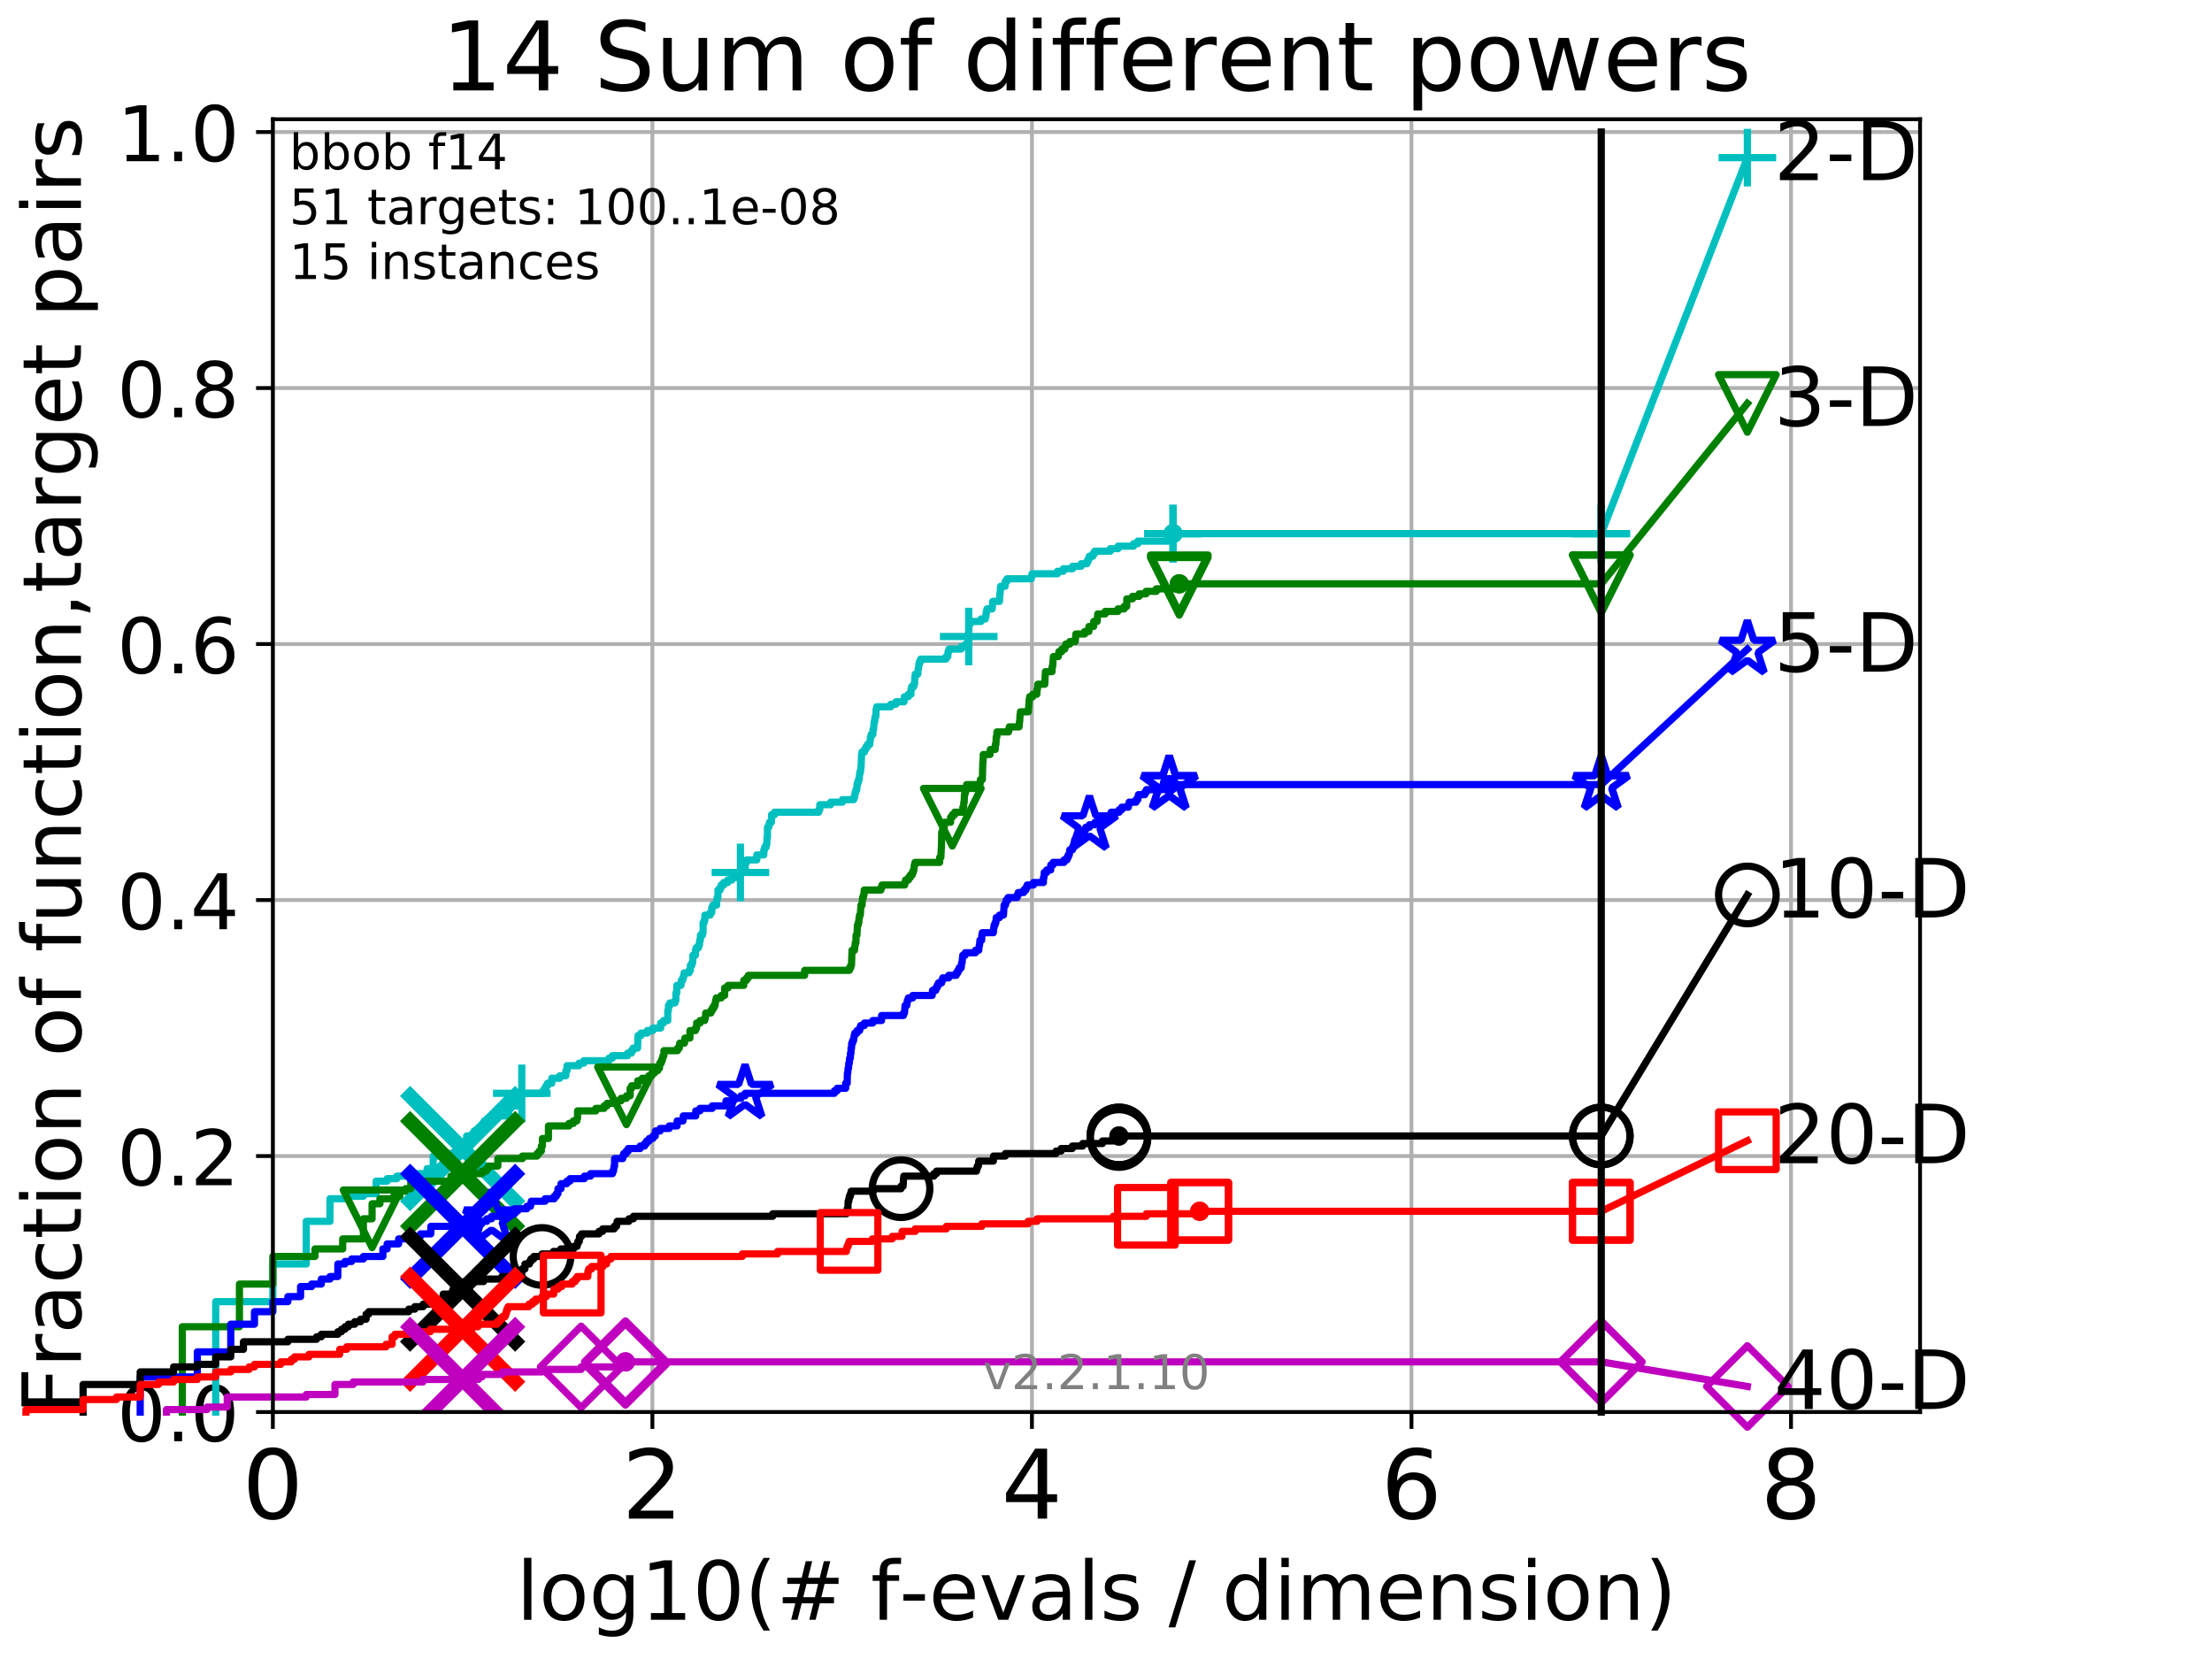 <?xml version="1.0" encoding="utf-8" standalone="no"?>
<!DOCTYPE svg PUBLIC "-//W3C//DTD SVG 1.1//EN"
  "http://www.w3.org/Graphics/SVG/1.1/DTD/svg11.dtd">
<!-- Created with matplotlib (http://matplotlib.org/) -->
<svg height="345.6pt" version="1.1" viewBox="0 0 460.8 345.6" width="460.8pt" xmlns="http://www.w3.org/2000/svg" xmlns:xlink="http://www.w3.org/1999/xlink">
 <defs>
  <style type="text/css">
*{stroke-linecap:butt;stroke-linejoin:round;}
  </style>
 </defs>
 <g id="figure_1">
  <g id="patch_1">
   <path d="M 0 345.6 
L 460.8 345.6 
L 460.8 0 
L 0 0 
z
" style="fill:#ffffff;"/>
  </g>
  <g id="axes_1">
   <g id="patch_2">
    <path d="M 56.84 294.16 
L 399.984 294.16 
L 399.984 24.84 
L 56.84 24.84 
z
" style="fill:#ffffff;"/>
   </g>
   <g id="matplotlib.axis_1">
    <g id="xtick_1">
     <g id="line2d_1">
      <path clip-path="url(#p1849ddb3de)" d="M 56.84 294.16 
L 56.84 24.84 
" style="fill:none;stroke:#b0b0b0;stroke-linecap:square;stroke-width:0.8;"/>
     </g>
     <g id="line2d_2">
      <defs>
       <path d="M 0 0 
L 0 3.5 
" id="md354a1664b" style="stroke:#000000;stroke-width:0.8;"/>
      </defs>
      <g>
       <use style="stroke:#000000;stroke-width:0.8;" x="56.84" xlink:href="#md354a1664b" y="294.16"/>
      </g>
     </g>
     <g id="text_1">
      <!-- 0 -->
      <defs>
       <path d="M 31.781 66.406 
Q 24.172 66.406 20.328 58.906 
Q 16.5 51.422 16.5 36.375 
Q 16.5 21.391 20.328 13.891 
Q 24.172 6.391 31.781 6.391 
Q 39.453 6.391 43.281 13.891 
Q 47.125 21.391 47.125 36.375 
Q 47.125 51.422 43.281 58.906 
Q 39.453 66.406 31.781 66.406 
z
M 31.781 74.219 
Q 44.047 74.219 50.516 64.516 
Q 56.984 54.828 56.984 36.375 
Q 56.984 17.969 50.516 8.266 
Q 44.047 -1.422 31.781 -1.422 
Q 19.531 -1.422 13.062 8.266 
Q 6.594 17.969 6.594 36.375 
Q 6.594 54.828 13.062 64.516 
Q 19.531 74.219 31.781 74.219 
z
" id="DejaVuSans-30"/>
      </defs>
      <g transform="translate(50.477 316.357)scale(0.2 -0.2)">
       <use xlink:href="#DejaVuSans-30"/>
      </g>
     </g>
    </g>
    <g id="xtick_2">
     <g id="line2d_3">
      <path clip-path="url(#p1849ddb3de)" d="M 135.905 294.16 
L 135.905 24.84 
" style="fill:none;stroke:#b0b0b0;stroke-linecap:square;stroke-width:0.8;"/>
     </g>
     <g id="line2d_4">
      <g>
       <use style="stroke:#000000;stroke-width:0.8;" x="135.905" xlink:href="#md354a1664b" y="294.16"/>
      </g>
     </g>
     <g id="text_2">
      <!-- 2 -->
      <defs>
       <path d="M 19.188 8.297 
L 53.609 8.297 
L 53.609 0 
L 7.328 0 
L 7.328 8.297 
Q 12.938 14.109 22.625 23.891 
Q 32.328 33.688 34.812 36.531 
Q 39.547 41.844 41.422 45.531 
Q 43.312 49.219 43.312 52.781 
Q 43.312 58.594 39.234 62.25 
Q 35.156 65.922 28.609 65.922 
Q 23.969 65.922 18.812 64.312 
Q 13.672 62.703 7.812 59.422 
L 7.812 69.391 
Q 13.766 71.781 18.938 73 
Q 24.125 74.219 28.422 74.219 
Q 39.75 74.219 46.484 68.547 
Q 53.219 62.891 53.219 53.422 
Q 53.219 48.922 51.531 44.891 
Q 49.859 40.875 45.406 35.406 
Q 44.188 33.984 37.641 27.219 
Q 31.109 20.453 19.188 8.297 
z
" id="DejaVuSans-32"/>
      </defs>
      <g transform="translate(129.543 316.357)scale(0.2 -0.2)">
       <use xlink:href="#DejaVuSans-32"/>
      </g>
     </g>
    </g>
    <g id="xtick_3">
     <g id="line2d_5">
      <path clip-path="url(#p1849ddb3de)" d="M 214.971 294.16 
L 214.971 24.84 
" style="fill:none;stroke:#b0b0b0;stroke-linecap:square;stroke-width:0.8;"/>
     </g>
     <g id="line2d_6">
      <g>
       <use style="stroke:#000000;stroke-width:0.8;" x="214.971" xlink:href="#md354a1664b" y="294.16"/>
      </g>
     </g>
     <g id="text_3">
      <!-- 4 -->
      <defs>
       <path d="M 37.797 64.312 
L 12.891 25.391 
L 37.797 25.391 
z
M 35.203 72.906 
L 47.609 72.906 
L 47.609 25.391 
L 58.016 25.391 
L 58.016 17.188 
L 47.609 17.188 
L 47.609 0 
L 37.797 0 
L 37.797 17.188 
L 4.891 17.188 
L 4.891 26.703 
z
" id="DejaVuSans-34"/>
      </defs>
      <g transform="translate(208.608 316.357)scale(0.2 -0.2)">
       <use xlink:href="#DejaVuSans-34"/>
      </g>
     </g>
    </g>
    <g id="xtick_4">
     <g id="line2d_7">
      <path clip-path="url(#p1849ddb3de)" d="M 294.036 294.16 
L 294.036 24.84 
" style="fill:none;stroke:#b0b0b0;stroke-linecap:square;stroke-width:0.8;"/>
     </g>
     <g id="line2d_8">
      <g>
       <use style="stroke:#000000;stroke-width:0.8;" x="294.036" xlink:href="#md354a1664b" y="294.16"/>
      </g>
     </g>
     <g id="text_4">
      <!-- 6 -->
      <defs>
       <path d="M 33.016 40.375 
Q 26.375 40.375 22.484 35.828 
Q 18.609 31.297 18.609 23.391 
Q 18.609 15.531 22.484 10.953 
Q 26.375 6.391 33.016 6.391 
Q 39.656 6.391 43.531 10.953 
Q 47.406 15.531 47.406 23.391 
Q 47.406 31.297 43.531 35.828 
Q 39.656 40.375 33.016 40.375 
z
M 52.594 71.297 
L 52.594 62.312 
Q 48.875 64.062 45.094 64.984 
Q 41.312 65.922 37.594 65.922 
Q 27.828 65.922 22.672 59.328 
Q 17.531 52.734 16.797 39.406 
Q 19.672 43.656 24.016 45.922 
Q 28.375 48.188 33.594 48.188 
Q 44.578 48.188 50.953 41.516 
Q 57.328 34.859 57.328 23.391 
Q 57.328 12.156 50.688 5.359 
Q 44.047 -1.422 33.016 -1.422 
Q 20.359 -1.422 13.672 8.266 
Q 6.984 17.969 6.984 36.375 
Q 6.984 53.656 15.188 63.938 
Q 23.391 74.219 37.203 74.219 
Q 40.922 74.219 44.703 73.484 
Q 48.484 72.75 52.594 71.297 
z
" id="DejaVuSans-36"/>
      </defs>
      <g transform="translate(287.674 316.357)scale(0.2 -0.2)">
       <use xlink:href="#DejaVuSans-36"/>
      </g>
     </g>
    </g>
    <g id="xtick_5">
     <g id="line2d_9">
      <path clip-path="url(#p1849ddb3de)" d="M 373.102 294.16 
L 373.102 24.84 
" style="fill:none;stroke:#b0b0b0;stroke-linecap:square;stroke-width:0.8;"/>
     </g>
     <g id="line2d_10">
      <g>
       <use style="stroke:#000000;stroke-width:0.8;" x="373.102" xlink:href="#md354a1664b" y="294.16"/>
      </g>
     </g>
     <g id="text_5">
      <!-- 8 -->
      <defs>
       <path d="M 31.781 34.625 
Q 24.75 34.625 20.719 30.859 
Q 16.703 27.094 16.703 20.516 
Q 16.703 13.922 20.719 10.156 
Q 24.75 6.391 31.781 6.391 
Q 38.812 6.391 42.859 10.172 
Q 46.922 13.969 46.922 20.516 
Q 46.922 27.094 42.891 30.859 
Q 38.875 34.625 31.781 34.625 
z
M 21.922 38.812 
Q 15.578 40.375 12.031 44.719 
Q 8.5 49.078 8.5 55.328 
Q 8.5 64.062 14.719 69.141 
Q 20.953 74.219 31.781 74.219 
Q 42.672 74.219 48.875 69.141 
Q 55.078 64.062 55.078 55.328 
Q 55.078 49.078 51.531 44.719 
Q 48 40.375 41.703 38.812 
Q 48.828 37.156 52.797 32.312 
Q 56.781 27.484 56.781 20.516 
Q 56.781 9.906 50.312 4.234 
Q 43.844 -1.422 31.781 -1.422 
Q 19.734 -1.422 13.25 4.234 
Q 6.781 9.906 6.781 20.516 
Q 6.781 27.484 10.781 32.312 
Q 14.797 37.156 21.922 38.812 
z
M 18.312 54.391 
Q 18.312 48.734 21.844 45.562 
Q 25.391 42.391 31.781 42.391 
Q 38.141 42.391 41.719 45.562 
Q 45.312 48.734 45.312 54.391 
Q 45.312 60.062 41.719 63.234 
Q 38.141 66.406 31.781 66.406 
Q 25.391 66.406 21.844 63.234 
Q 18.312 60.062 18.312 54.391 
z
" id="DejaVuSans-38"/>
      </defs>
      <g transform="translate(366.739 316.357)scale(0.2 -0.2)">
       <use xlink:href="#DejaVuSans-38"/>
      </g>
     </g>
    </g>
    <g id="text_6">
     <!-- log10(# f-evals / dimension) -->
     <defs>
      <path d="M 9.422 75.984 
L 18.406 75.984 
L 18.406 0 
L 9.422 0 
z
" id="DejaVuSans-6c"/>
      <path d="M 30.609 48.391 
Q 23.391 48.391 19.188 42.75 
Q 14.984 37.109 14.984 27.297 
Q 14.984 17.484 19.156 11.844 
Q 23.344 6.203 30.609 6.203 
Q 37.797 6.203 41.984 11.859 
Q 46.188 17.531 46.188 27.297 
Q 46.188 37.016 41.984 42.703 
Q 37.797 48.391 30.609 48.391 
z
M 30.609 56 
Q 42.328 56 49.016 48.375 
Q 55.719 40.766 55.719 27.297 
Q 55.719 13.875 49.016 6.219 
Q 42.328 -1.422 30.609 -1.422 
Q 18.844 -1.422 12.172 6.219 
Q 5.516 13.875 5.516 27.297 
Q 5.516 40.766 12.172 48.375 
Q 18.844 56 30.609 56 
z
" id="DejaVuSans-6f"/>
      <path d="M 45.406 27.984 
Q 45.406 37.75 41.375 43.109 
Q 37.359 48.484 30.078 48.484 
Q 22.859 48.484 18.828 43.109 
Q 14.797 37.75 14.797 27.984 
Q 14.797 18.266 18.828 12.891 
Q 22.859 7.516 30.078 7.516 
Q 37.359 7.516 41.375 12.891 
Q 45.406 18.266 45.406 27.984 
z
M 54.391 6.781 
Q 54.391 -7.172 48.188 -13.984 
Q 42 -20.797 29.203 -20.797 
Q 24.469 -20.797 20.266 -20.094 
Q 16.062 -19.391 12.109 -17.922 
L 12.109 -9.188 
Q 16.062 -11.328 19.922 -12.344 
Q 23.781 -13.375 27.781 -13.375 
Q 36.625 -13.375 41.016 -8.766 
Q 45.406 -4.156 45.406 5.172 
L 45.406 9.625 
Q 42.625 4.781 38.281 2.391 
Q 33.938 0 27.875 0 
Q 17.828 0 11.672 7.656 
Q 5.516 15.328 5.516 27.984 
Q 5.516 40.672 11.672 48.328 
Q 17.828 56 27.875 56 
Q 33.938 56 38.281 53.609 
Q 42.625 51.219 45.406 46.391 
L 45.406 54.688 
L 54.391 54.688 
z
" id="DejaVuSans-67"/>
      <path d="M 12.406 8.297 
L 28.516 8.297 
L 28.516 63.922 
L 10.984 60.406 
L 10.984 69.391 
L 28.422 72.906 
L 38.281 72.906 
L 38.281 8.297 
L 54.391 8.297 
L 54.391 0 
L 12.406 0 
z
" id="DejaVuSans-31"/>
      <path d="M 31 75.875 
Q 24.469 64.656 21.281 53.656 
Q 18.109 42.672 18.109 31.391 
Q 18.109 20.125 21.312 9.062 
Q 24.516 -2 31 -13.188 
L 23.188 -13.188 
Q 15.875 -1.703 12.234 9.375 
Q 8.594 20.453 8.594 31.391 
Q 8.594 42.281 12.203 53.312 
Q 15.828 64.359 23.188 75.875 
z
" id="DejaVuSans-28"/>
      <path d="M 51.125 44 
L 36.922 44 
L 32.812 27.688 
L 47.125 27.688 
z
M 43.797 71.781 
L 38.719 51.516 
L 52.984 51.516 
L 58.109 71.781 
L 65.922 71.781 
L 60.891 51.516 
L 76.125 51.516 
L 76.125 44 
L 58.984 44 
L 54.984 27.688 
L 70.516 27.688 
L 70.516 20.219 
L 53.078 20.219 
L 48 0 
L 40.188 0 
L 45.219 20.219 
L 30.906 20.219 
L 25.875 0 
L 18.016 0 
L 23.094 20.219 
L 7.719 20.219 
L 7.719 27.688 
L 24.906 27.688 
L 29 44 
L 13.281 44 
L 13.281 51.516 
L 30.906 51.516 
L 35.891 71.781 
z
" id="DejaVuSans-23"/>
      <path id="DejaVuSans-20"/>
      <path d="M 37.109 75.984 
L 37.109 68.5 
L 28.516 68.5 
Q 23.688 68.5 21.797 66.547 
Q 19.922 64.594 19.922 59.516 
L 19.922 54.688 
L 34.719 54.688 
L 34.719 47.703 
L 19.922 47.703 
L 19.922 0 
L 10.891 0 
L 10.891 47.703 
L 2.297 47.703 
L 2.297 54.688 
L 10.891 54.688 
L 10.891 58.5 
Q 10.891 67.625 15.141 71.797 
Q 19.391 75.984 28.609 75.984 
z
" id="DejaVuSans-66"/>
      <path d="M 4.891 31.391 
L 31.203 31.391 
L 31.203 23.391 
L 4.891 23.391 
z
" id="DejaVuSans-2d"/>
      <path d="M 56.203 29.594 
L 56.203 25.203 
L 14.891 25.203 
Q 15.484 15.922 20.484 11.062 
Q 25.484 6.203 34.422 6.203 
Q 39.594 6.203 44.453 7.469 
Q 49.312 8.734 54.109 11.281 
L 54.109 2.781 
Q 49.266 0.734 44.188 -0.344 
Q 39.109 -1.422 33.891 -1.422 
Q 20.797 -1.422 13.156 6.188 
Q 5.516 13.812 5.516 26.812 
Q 5.516 40.234 12.766 48.109 
Q 20.016 56 32.328 56 
Q 43.359 56 49.781 48.891 
Q 56.203 41.797 56.203 29.594 
z
M 47.219 32.234 
Q 47.125 39.594 43.094 43.984 
Q 39.062 48.391 32.422 48.391 
Q 24.906 48.391 20.391 44.141 
Q 15.875 39.891 15.188 32.172 
z
" id="DejaVuSans-65"/>
      <path d="M 2.984 54.688 
L 12.5 54.688 
L 29.594 8.797 
L 46.688 54.688 
L 56.203 54.688 
L 35.688 0 
L 23.484 0 
z
" id="DejaVuSans-76"/>
      <path d="M 34.281 27.484 
Q 23.391 27.484 19.188 25 
Q 14.984 22.516 14.984 16.5 
Q 14.984 11.719 18.141 8.906 
Q 21.297 6.109 26.703 6.109 
Q 34.188 6.109 38.703 11.406 
Q 43.219 16.703 43.219 25.484 
L 43.219 27.484 
z
M 52.203 31.203 
L 52.203 0 
L 43.219 0 
L 43.219 8.297 
Q 40.141 3.328 35.547 0.953 
Q 30.953 -1.422 24.312 -1.422 
Q 15.922 -1.422 10.953 3.297 
Q 6 8.016 6 15.922 
Q 6 25.141 12.172 29.828 
Q 18.359 34.516 30.609 34.516 
L 43.219 34.516 
L 43.219 35.406 
Q 43.219 41.609 39.141 45 
Q 35.062 48.391 27.688 48.391 
Q 23 48.391 18.547 47.266 
Q 14.109 46.141 10.016 43.891 
L 10.016 52.203 
Q 14.938 54.109 19.578 55.047 
Q 24.219 56 28.609 56 
Q 40.484 56 46.344 49.844 
Q 52.203 43.703 52.203 31.203 
z
" id="DejaVuSans-61"/>
      <path d="M 44.281 53.078 
L 44.281 44.578 
Q 40.484 46.531 36.375 47.5 
Q 32.281 48.484 27.875 48.484 
Q 21.188 48.484 17.844 46.438 
Q 14.5 44.391 14.5 40.281 
Q 14.5 37.156 16.891 35.375 
Q 19.281 33.594 26.516 31.984 
L 29.594 31.297 
Q 39.156 29.25 43.188 25.516 
Q 47.219 21.781 47.219 15.094 
Q 47.219 7.469 41.188 3.016 
Q 35.156 -1.422 24.609 -1.422 
Q 20.219 -1.422 15.453 -0.562 
Q 10.688 0.297 5.422 2 
L 5.422 11.281 
Q 10.406 8.688 15.234 7.391 
Q 20.062 6.109 24.812 6.109 
Q 31.156 6.109 34.562 8.281 
Q 37.984 10.453 37.984 14.406 
Q 37.984 18.062 35.516 20.016 
Q 33.062 21.969 24.703 23.781 
L 21.578 24.516 
Q 13.234 26.266 9.516 29.906 
Q 5.812 33.547 5.812 39.891 
Q 5.812 47.609 11.281 51.797 
Q 16.75 56 26.812 56 
Q 31.781 56 36.172 55.266 
Q 40.578 54.547 44.281 53.078 
z
" id="DejaVuSans-73"/>
      <path d="M 25.391 72.906 
L 33.688 72.906 
L 8.297 -9.281 
L 0 -9.281 
z
" id="DejaVuSans-2f"/>
      <path d="M 45.406 46.391 
L 45.406 75.984 
L 54.391 75.984 
L 54.391 0 
L 45.406 0 
L 45.406 8.203 
Q 42.578 3.328 38.25 0.953 
Q 33.938 -1.422 27.875 -1.422 
Q 17.969 -1.422 11.734 6.484 
Q 5.516 14.406 5.516 27.297 
Q 5.516 40.188 11.734 48.094 
Q 17.969 56 27.875 56 
Q 33.938 56 38.25 53.625 
Q 42.578 51.266 45.406 46.391 
z
M 14.797 27.297 
Q 14.797 17.391 18.875 11.75 
Q 22.953 6.109 30.078 6.109 
Q 37.203 6.109 41.297 11.75 
Q 45.406 17.391 45.406 27.297 
Q 45.406 37.203 41.297 42.844 
Q 37.203 48.484 30.078 48.484 
Q 22.953 48.484 18.875 42.844 
Q 14.797 37.203 14.797 27.297 
z
" id="DejaVuSans-64"/>
      <path d="M 9.422 54.688 
L 18.406 54.688 
L 18.406 0 
L 9.422 0 
z
M 9.422 75.984 
L 18.406 75.984 
L 18.406 64.594 
L 9.422 64.594 
z
" id="DejaVuSans-69"/>
      <path d="M 52 44.188 
Q 55.375 50.25 60.062 53.125 
Q 64.75 56 71.094 56 
Q 79.641 56 84.281 50.016 
Q 88.922 44.047 88.922 33.016 
L 88.922 0 
L 79.891 0 
L 79.891 32.719 
Q 79.891 40.578 77.094 44.375 
Q 74.312 48.188 68.609 48.188 
Q 61.625 48.188 57.562 43.547 
Q 53.516 38.922 53.516 30.906 
L 53.516 0 
L 44.484 0 
L 44.484 32.719 
Q 44.484 40.625 41.703 44.406 
Q 38.922 48.188 33.109 48.188 
Q 26.219 48.188 22.156 43.531 
Q 18.109 38.875 18.109 30.906 
L 18.109 0 
L 9.078 0 
L 9.078 54.688 
L 18.109 54.688 
L 18.109 46.188 
Q 21.188 51.219 25.484 53.609 
Q 29.781 56 35.688 56 
Q 41.656 56 45.828 52.969 
Q 50 49.953 52 44.188 
z
" id="DejaVuSans-6d"/>
      <path d="M 54.891 33.016 
L 54.891 0 
L 45.906 0 
L 45.906 32.719 
Q 45.906 40.484 42.875 44.328 
Q 39.844 48.188 33.797 48.188 
Q 26.516 48.188 22.312 43.547 
Q 18.109 38.922 18.109 30.906 
L 18.109 0 
L 9.078 0 
L 9.078 54.688 
L 18.109 54.688 
L 18.109 46.188 
Q 21.344 51.125 25.703 53.562 
Q 30.078 56 35.797 56 
Q 45.219 56 50.047 50.172 
Q 54.891 44.344 54.891 33.016 
z
" id="DejaVuSans-6e"/>
      <path d="M 8.016 75.875 
L 15.828 75.875 
Q 23.141 64.359 26.781 53.312 
Q 30.422 42.281 30.422 31.391 
Q 30.422 20.453 26.781 9.375 
Q 23.141 -1.703 15.828 -13.188 
L 8.016 -13.188 
Q 14.5 -2 17.703 9.062 
Q 20.906 20.125 20.906 31.391 
Q 20.906 42.672 17.703 53.656 
Q 14.5 64.656 8.016 75.875 
z
" id="DejaVuSans-29"/>
     </defs>
     <g transform="translate(107.571 337.434)scale(0.17 -0.17)">
      <use xlink:href="#DejaVuSans-6c"/>
      <use x="27.783" xlink:href="#DejaVuSans-6f"/>
      <use x="88.965" xlink:href="#DejaVuSans-67"/>
      <use x="152.441" xlink:href="#DejaVuSans-31"/>
      <use x="216.064" xlink:href="#DejaVuSans-30"/>
      <use x="279.688" xlink:href="#DejaVuSans-28"/>
      <use x="318.701" xlink:href="#DejaVuSans-23"/>
      <use x="402.49" xlink:href="#DejaVuSans-20"/>
      <use x="434.277" xlink:href="#DejaVuSans-66"/>
      <use x="469.404" xlink:href="#DejaVuSans-2d"/>
      <use x="505.488" xlink:href="#DejaVuSans-65"/>
      <use x="567.012" xlink:href="#DejaVuSans-76"/>
      <use x="626.191" xlink:href="#DejaVuSans-61"/>
      <use x="687.471" xlink:href="#DejaVuSans-6c"/>
      <use x="715.254" xlink:href="#DejaVuSans-73"/>
      <use x="767.354" xlink:href="#DejaVuSans-20"/>
      <use x="799.141" xlink:href="#DejaVuSans-2f"/>
      <use x="832.832" xlink:href="#DejaVuSans-20"/>
      <use x="864.619" xlink:href="#DejaVuSans-64"/>
      <use x="928.096" xlink:href="#DejaVuSans-69"/>
      <use x="955.879" xlink:href="#DejaVuSans-6d"/>
      <use x="1053.291" xlink:href="#DejaVuSans-65"/>
      <use x="1114.814" xlink:href="#DejaVuSans-6e"/>
      <use x="1178.193" xlink:href="#DejaVuSans-73"/>
      <use x="1230.293" xlink:href="#DejaVuSans-69"/>
      <use x="1258.076" xlink:href="#DejaVuSans-6f"/>
      <use x="1319.258" xlink:href="#DejaVuSans-6e"/>
      <use x="1382.637" xlink:href="#DejaVuSans-29"/>
     </g>
    </g>
   </g>
   <g id="matplotlib.axis_2">
    <g id="ytick_1">
     <g id="line2d_11">
      <path clip-path="url(#p1849ddb3de)" d="M 56.84 294.16 
L 399.984 294.16 
" style="fill:none;stroke:#b0b0b0;stroke-linecap:square;stroke-width:0.8;"/>
     </g>
     <g id="line2d_12">
      <defs>
       <path d="M 0 0 
L -3.5 0 
" id="mcf5faf3f02" style="stroke:#000000;stroke-width:0.8;"/>
      </defs>
      <g>
       <use style="stroke:#000000;stroke-width:0.8;" x="56.84" xlink:href="#mcf5faf3f02" y="294.16"/>
      </g>
     </g>
     <g id="text_7">
      <!-- 0.0 -->
      <defs>
       <path d="M 10.688 12.406 
L 21 12.406 
L 21 0 
L 10.688 0 
z
" id="DejaVuSans-2e"/>
      </defs>
      <g transform="translate(24.395 300.239)scale(0.16 -0.16)">
       <use xlink:href="#DejaVuSans-30"/>
       <use x="63.623" xlink:href="#DejaVuSans-2e"/>
       <use x="95.41" xlink:href="#DejaVuSans-30"/>
      </g>
     </g>
    </g>
    <g id="ytick_2">
     <g id="line2d_13">
      <path clip-path="url(#p1849ddb3de)" d="M 56.84 240.829 
L 399.984 240.829 
" style="fill:none;stroke:#b0b0b0;stroke-linecap:square;stroke-width:0.8;"/>
     </g>
     <g id="line2d_14">
      <g>
       <use style="stroke:#000000;stroke-width:0.8;" x="56.84" xlink:href="#mcf5faf3f02" y="240.829"/>
      </g>
     </g>
     <g id="text_8">
      <!-- 0.2 -->
      <g transform="translate(24.395 246.908)scale(0.16 -0.16)">
       <use xlink:href="#DejaVuSans-30"/>
       <use x="63.623" xlink:href="#DejaVuSans-2e"/>
       <use x="95.41" xlink:href="#DejaVuSans-32"/>
      </g>
     </g>
    </g>
    <g id="ytick_3">
     <g id="line2d_15">
      <path clip-path="url(#p1849ddb3de)" d="M 56.84 187.499 
L 399.984 187.499 
" style="fill:none;stroke:#b0b0b0;stroke-linecap:square;stroke-width:0.8;"/>
     </g>
     <g id="line2d_16">
      <g>
       <use style="stroke:#000000;stroke-width:0.8;" x="56.84" xlink:href="#mcf5faf3f02" y="187.499"/>
      </g>
     </g>
     <g id="text_9">
      <!-- 0.4 -->
      <g transform="translate(24.395 193.577)scale(0.16 -0.16)">
       <use xlink:href="#DejaVuSans-30"/>
       <use x="63.623" xlink:href="#DejaVuSans-2e"/>
       <use x="95.41" xlink:href="#DejaVuSans-34"/>
      </g>
     </g>
    </g>
    <g id="ytick_4">
     <g id="line2d_17">
      <path clip-path="url(#p1849ddb3de)" d="M 56.84 134.168 
L 399.984 134.168 
" style="fill:none;stroke:#b0b0b0;stroke-linecap:square;stroke-width:0.8;"/>
     </g>
     <g id="line2d_18">
      <g>
       <use style="stroke:#000000;stroke-width:0.8;" x="56.84" xlink:href="#mcf5faf3f02" y="134.168"/>
      </g>
     </g>
     <g id="text_10">
      <!-- 0.6 -->
      <g transform="translate(24.395 140.247)scale(0.16 -0.16)">
       <use xlink:href="#DejaVuSans-30"/>
       <use x="63.623" xlink:href="#DejaVuSans-2e"/>
       <use x="95.41" xlink:href="#DejaVuSans-36"/>
      </g>
     </g>
    </g>
    <g id="ytick_5">
     <g id="line2d_19">
      <path clip-path="url(#p1849ddb3de)" d="M 56.84 80.837 
L 399.984 80.837 
" style="fill:none;stroke:#b0b0b0;stroke-linecap:square;stroke-width:0.8;"/>
     </g>
     <g id="line2d_20">
      <g>
       <use style="stroke:#000000;stroke-width:0.8;" x="56.84" xlink:href="#mcf5faf3f02" y="80.837"/>
      </g>
     </g>
     <g id="text_11">
      <!-- 0.8 -->
      <g transform="translate(24.395 86.916)scale(0.16 -0.16)">
       <use xlink:href="#DejaVuSans-30"/>
       <use x="63.623" xlink:href="#DejaVuSans-2e"/>
       <use x="95.41" xlink:href="#DejaVuSans-38"/>
      </g>
     </g>
    </g>
    <g id="ytick_6">
     <g id="line2d_21">
      <path clip-path="url(#p1849ddb3de)" d="M 56.84 27.507 
L 399.984 27.507 
" style="fill:none;stroke:#b0b0b0;stroke-linecap:square;stroke-width:0.8;"/>
     </g>
     <g id="line2d_22">
      <g>
       <use style="stroke:#000000;stroke-width:0.8;" x="56.84" xlink:href="#mcf5faf3f02" y="27.507"/>
      </g>
     </g>
     <g id="text_12">
      <!-- 1.0 -->
      <g transform="translate(24.395 33.585)scale(0.16 -0.16)">
       <use xlink:href="#DejaVuSans-31"/>
       <use x="63.623" xlink:href="#DejaVuSans-2e"/>
       <use x="95.41" xlink:href="#DejaVuSans-30"/>
      </g>
     </g>
    </g>
    <g id="text_13">
     <!-- Fraction of function,target pairs -->
     <defs>
      <path d="M 9.812 72.906 
L 51.703 72.906 
L 51.703 64.594 
L 19.672 64.594 
L 19.672 43.109 
L 48.578 43.109 
L 48.578 34.812 
L 19.672 34.812 
L 19.672 0 
L 9.812 0 
z
" id="DejaVuSans-46"/>
      <path d="M 41.109 46.297 
Q 39.594 47.172 37.812 47.578 
Q 36.031 48 33.891 48 
Q 26.266 48 22.188 43.047 
Q 18.109 38.094 18.109 28.812 
L 18.109 0 
L 9.078 0 
L 9.078 54.688 
L 18.109 54.688 
L 18.109 46.188 
Q 20.953 51.172 25.484 53.578 
Q 30.031 56 36.531 56 
Q 37.453 56 38.578 55.875 
Q 39.703 55.766 41.062 55.516 
z
" id="DejaVuSans-72"/>
      <path d="M 48.781 52.594 
L 48.781 44.188 
Q 44.969 46.297 41.141 47.344 
Q 37.312 48.391 33.406 48.391 
Q 24.656 48.391 19.812 42.844 
Q 14.984 37.312 14.984 27.297 
Q 14.984 17.281 19.812 11.734 
Q 24.656 6.203 33.406 6.203 
Q 37.312 6.203 41.141 7.25 
Q 44.969 8.297 48.781 10.406 
L 48.781 2.094 
Q 45.016 0.344 40.984 -0.531 
Q 36.969 -1.422 32.422 -1.422 
Q 20.062 -1.422 12.781 6.344 
Q 5.516 14.109 5.516 27.297 
Q 5.516 40.672 12.859 48.328 
Q 20.219 56 33.016 56 
Q 37.156 56 41.109 55.141 
Q 45.062 54.297 48.781 52.594 
z
" id="DejaVuSans-63"/>
      <path d="M 18.312 70.219 
L 18.312 54.688 
L 36.812 54.688 
L 36.812 47.703 
L 18.312 47.703 
L 18.312 18.016 
Q 18.312 11.328 20.141 9.422 
Q 21.969 7.516 27.594 7.516 
L 36.812 7.516 
L 36.812 0 
L 27.594 0 
Q 17.188 0 13.234 3.875 
Q 9.281 7.766 9.281 18.016 
L 9.281 47.703 
L 2.688 47.703 
L 2.688 54.688 
L 9.281 54.688 
L 9.281 70.219 
z
" id="DejaVuSans-74"/>
      <path d="M 8.5 21.578 
L 8.5 54.688 
L 17.484 54.688 
L 17.484 21.922 
Q 17.484 14.156 20.5 10.266 
Q 23.531 6.391 29.594 6.391 
Q 36.859 6.391 41.078 11.031 
Q 45.312 15.672 45.312 23.688 
L 45.312 54.688 
L 54.297 54.688 
L 54.297 0 
L 45.312 0 
L 45.312 8.406 
Q 42.047 3.422 37.719 1 
Q 33.406 -1.422 27.688 -1.422 
Q 18.266 -1.422 13.375 4.438 
Q 8.5 10.297 8.5 21.578 
z
M 31.109 56 
z
" id="DejaVuSans-75"/>
      <path d="M 11.719 12.406 
L 22.016 12.406 
L 22.016 4 
L 14.016 -11.625 
L 7.719 -11.625 
L 11.719 4 
z
" id="DejaVuSans-2c"/>
      <path d="M 18.109 8.203 
L 18.109 -20.797 
L 9.078 -20.797 
L 9.078 54.688 
L 18.109 54.688 
L 18.109 46.391 
Q 20.953 51.266 25.266 53.625 
Q 29.594 56 35.594 56 
Q 45.562 56 51.781 48.094 
Q 58.016 40.188 58.016 27.297 
Q 58.016 14.406 51.781 6.484 
Q 45.562 -1.422 35.594 -1.422 
Q 29.594 -1.422 25.266 0.953 
Q 20.953 3.328 18.109 8.203 
z
M 48.688 27.297 
Q 48.688 37.203 44.609 42.844 
Q 40.531 48.484 33.406 48.484 
Q 26.266 48.484 22.188 42.844 
Q 18.109 37.203 18.109 27.297 
Q 18.109 17.391 22.188 11.75 
Q 26.266 6.109 33.406 6.109 
Q 40.531 6.109 44.609 11.75 
Q 48.688 17.391 48.688 27.297 
z
" id="DejaVuSans-70"/>
     </defs>
     <g transform="translate(16.86 294.639)rotate(-90)scale(0.17 -0.17)">
      <use xlink:href="#DejaVuSans-46"/>
      <use x="57.41" xlink:href="#DejaVuSans-72"/>
      <use x="98.523" xlink:href="#DejaVuSans-61"/>
      <use x="159.803" xlink:href="#DejaVuSans-63"/>
      <use x="214.783" xlink:href="#DejaVuSans-74"/>
      <use x="253.992" xlink:href="#DejaVuSans-69"/>
      <use x="281.775" xlink:href="#DejaVuSans-6f"/>
      <use x="342.957" xlink:href="#DejaVuSans-6e"/>
      <use x="406.336" xlink:href="#DejaVuSans-20"/>
      <use x="438.123" xlink:href="#DejaVuSans-6f"/>
      <use x="499.305" xlink:href="#DejaVuSans-66"/>
      <use x="534.51" xlink:href="#DejaVuSans-20"/>
      <use x="566.297" xlink:href="#DejaVuSans-66"/>
      <use x="601.502" xlink:href="#DejaVuSans-75"/>
      <use x="664.881" xlink:href="#DejaVuSans-6e"/>
      <use x="728.26" xlink:href="#DejaVuSans-63"/>
      <use x="783.24" xlink:href="#DejaVuSans-74"/>
      <use x="822.449" xlink:href="#DejaVuSans-69"/>
      <use x="850.232" xlink:href="#DejaVuSans-6f"/>
      <use x="911.414" xlink:href="#DejaVuSans-6e"/>
      <use x="974.793" xlink:href="#DejaVuSans-2c"/>
      <use x="1006.58" xlink:href="#DejaVuSans-74"/>
      <use x="1045.789" xlink:href="#DejaVuSans-61"/>
      <use x="1107.068" xlink:href="#DejaVuSans-72"/>
      <use x="1148.166" xlink:href="#DejaVuSans-67"/>
      <use x="1211.643" xlink:href="#DejaVuSans-65"/>
      <use x="1273.166" xlink:href="#DejaVuSans-74"/>
      <use x="1312.375" xlink:href="#DejaVuSans-20"/>
      <use x="1344.162" xlink:href="#DejaVuSans-70"/>
      <use x="1407.639" xlink:href="#DejaVuSans-61"/>
      <use x="1468.918" xlink:href="#DejaVuSans-69"/>
      <use x="1496.701" xlink:href="#DejaVuSans-72"/>
      <use x="1537.814" xlink:href="#DejaVuSans-73"/>
     </g>
    </g>
   </g>
   <g id="line2d_23">
    <defs>
     <path d="M 0 1.5 
C 0.398 1.5 0.779 1.342 1.061 1.061 
C 1.342 0.779 1.5 0.398 1.5 0 
C 1.5 -0.398 1.342 -0.779 1.061 -1.061 
C 0.779 -1.342 0.398 -1.5 0 -1.5 
C -0.398 -1.5 -0.779 -1.342 -1.061 -1.061 
C -1.342 -0.779 -1.5 -0.398 -1.5 0 
C -1.5 0.398 -1.342 0.779 -1.061 1.061 
C -0.779 1.342 -0.398 1.5 0 1.5 
z
" id="m5060407aa0" style="stroke:#00bfbf;"/>
    </defs>
    <g>
     <use style="fill:#00bfbf;stroke:#00bfbf;" x="244.362" xlink:href="#m5060407aa0" y="111.163"/>
     <use style="fill:#00bfbf;stroke:#00bfbf;" x="244.362" xlink:href="#m5060407aa0" y="111.163"/>
    </g>
   </g>
   <g id="line2d_24">
    <path d="M 44.939 294.16 
L 44.939 271.155 
L 56.84 271.155 
L 56.84 263.312 
L 63.801 263.312 
L 63.801 254.423 
L 68.741 254.423 
L 68.741 249.718 
L 72.572 249.718 
L 72.572 249.195 
L 75.702 249.195 
L 75.702 248.672 
L 78.348 248.672 
L 78.348 246.058 
L 80.641 246.058 
L 80.641 245.535 
L 82.663 245.535 
L 82.663 245.012 
L 86.109 245.012 
L 86.109 244.489 
L 88.977 244.489 
L 88.977 243.444 
L 90.249 243.444 
L 90.249 240.829 
L 91.434 240.829 
L 91.434 240.306 
L 96.373 240.306 
L 96.373 239.261 
L 97.21 239.261 
L 97.21 236.647 
L 98.772 236.647 
L 98.772 235.601 
L 100.204 235.601 
L 100.204 235.078 
L 100.877 235.078 
L 100.877 233.509 
L 101.525 233.509 
L 101.525 232.987 
L 102.752 232.987 
L 102.752 232.464 
L 105.981 232.464 
L 105.981 230.895 
L 106.464 230.895 
L 106.464 230.372 
L 107.839 230.372 
L 107.839 228.281 
L 108.697 228.281 
L 108.697 227.758 
L 113.105 227.758 
L 113.105 227.235 
L 113.426 227.235 
L 113.426 226.712 
L 113.741 226.712 
L 113.741 226.19 
L 114.05 226.19 
L 114.05 225.667 
L 114.946 225.667 
L 114.946 224.621 
L 116.609 224.621 
L 116.609 224.098 
L 117.881 224.098 
L 117.881 223.052 
L 118.125 223.052 
L 118.125 222.007 
L 120.598 222.007 
L 120.598 221.484 
L 121.614 221.484 
L 121.614 220.961 
L 126.847 220.961 
L 126.847 220.438 
L 127.559 220.438 
L 127.559 219.915 
L 130.736 219.915 
L 130.736 219.392 
L 131.529 219.392 
L 131.529 218.87 
L 131.858 218.87 
L 131.858 218.347 
L 132.809 218.347 
L 132.912 215.733 
L 133.514 215.733 
L 133.514 215.21 
L 134.843 215.21 
L 134.843 214.687 
L 135.991 214.687 
L 135.991 214.164 
L 137.62 214.164 
L 137.62 213.118 
L 138.23 213.118 
L 138.23 212.595 
L 139.107 212.595 
L 139.107 210.504 
L 139.249 210.504 
L 139.249 209.458 
L 139.529 209.458 
L 139.529 208.935 
L 140.607 208.935 
L 140.607 208.413 
L 140.802 208.413 
L 140.802 206.844 
L 140.994 206.844 
L 140.994 205.276 
L 141.865 205.276 
L 141.926 204.23 
L 142.225 204.23 
L 142.225 203.707 
L 142.403 203.707 
L 142.403 203.184 
L 142.52 203.184 
L 142.52 202.661 
L 143.54 202.661 
L 143.54 202.138 
L 143.813 202.138 
L 143.813 201.093 
L 144.135 201.093 
L 144.135 200.57 
L 144.294 200.57 
L 144.346 199.001 
L 144.864 199.001 
L 144.864 197.956 
L 145.016 197.956 
L 145.016 197.433 
L 145.513 197.433 
L 145.513 196.91 
L 145.708 196.91 
L 145.757 195.864 
L 145.901 195.864 
L 145.901 194.819 
L 146.328 194.819 
L 146.328 194.296 
L 146.467 194.296 
L 146.467 192.204 
L 146.698 192.204 
L 146.698 191.681 
L 146.835 191.681 
L 146.835 190.636 
L 147.934 190.636 
L 147.934 190.113 
L 148.272 190.113 
L 148.272 189.067 
L 148.479 189.067 
L 148.479 188.544 
L 149.286 188.544 
L 149.286 187.499 
L 149.403 187.499 
L 149.403 186.976 
L 149.559 186.976 
L 149.559 185.407 
L 150.018 185.407 
L 150.018 184.884 
L 150.243 184.884 
L 150.243 184.362 
L 150.756 184.362 
L 150.756 183.839 
L 151.603 183.839 
L 151.603 183.316 
L 152.475 183.316 
L 152.475 182.793 
L 154.096 182.793 
L 154.096 181.747 
L 154.244 181.747 
L 154.244 181.224 
L 154.566 181.224 
L 154.566 180.702 
L 155.247 180.702 
L 155.275 179.656 
L 155.523 179.656 
L 155.523 179.133 
L 157.657 179.133 
L 157.657 178.087 
L 159.117 178.087 
L 159.117 177.042 
L 159.272 177.042 
L 159.272 176.519 
L 159.577 176.519 
L 159.577 175.996 
L 159.728 175.996 
L 159.792 174.427 
L 159.877 174.427 
L 159.877 172.336 
L 160.151 172.336 
L 160.151 171.813 
L 160.297 171.813 
L 160.297 171.29 
L 160.707 171.29 
L 160.727 169.722 
L 161.343 169.722 
L 161.343 169.199 
L 170.556 169.199 
L 170.556 168.676 
L 170.783 168.676 
L 170.783 167.63 
L 173.047 167.63 
L 173.047 167.107 
L 175.481 167.107 
L 175.481 166.585 
L 177.845 166.585 
L 177.845 166.062 
L 178.053 166.062 
L 178.141 165.016 
L 178.302 165.016 
L 178.302 164.493 
L 178.49 164.493 
L 178.525 163.448 
L 178.654 163.448 
L 178.654 162.925 
L 178.831 162.925 
L 178.831 162.402 
L 178.978 162.402 
L 179.062 161.356 
L 179.111 161.356 
L 179.111 160.833 
L 179.256 160.833 
L 179.338 159.788 
L 179.379 159.788 
L 179.481 157.173 
L 179.562 157.173 
L 179.562 156.65 
L 180.087 156.65 
L 180.087 156.128 
L 180.367 156.128 
L 180.367 155.605 
L 180.698 155.605 
L 180.698 155.082 
L 181.19 155.082 
L 181.276 154.036 
L 181.325 154.036 
L 181.325 153.513 
L 181.483 153.513 
L 181.483 152.991 
L 181.841 152.991 
L 181.865 151.945 
L 181.982 151.945 
L 182.093 150.376 
L 182.215 150.376 
L 182.285 149.331 
L 182.445 149.331 
L 182.514 147.762 
L 182.638 147.762 
L 182.638 147.239 
L 185.554 147.239 
L 185.554 146.716 
L 186.638 146.716 
L 186.638 146.193 
L 188.335 146.193 
L 188.392 145.148 
L 189.211 145.148 
L 189.211 144.625 
L 189.776 144.625 
L 189.776 143.579 
L 189.898 143.579 
L 189.898 143.056 
L 190.35 143.056 
L 190.35 142.534 
L 190.515 142.534 
L 190.587 140.965 
L 190.661 140.965 
L 190.661 140.442 
L 191.197 140.442 
L 191.266 139.396 
L 191.334 139.396 
L 191.402 138.351 
L 191.537 138.351 
L 191.537 137.828 
L 191.777 137.828 
L 191.777 137.305 
L 197.062 137.305 
L 197.062 136.782 
L 197.449 136.782 
L 197.497 135.736 
L 197.686 135.736 
L 197.686 135.214 
L 200.225 135.214 
L 200.225 134.691 
L 201.166 134.691 
L 201.166 134.168 
L 201.691 134.168 
L 201.789 132.599 
L 201.802 132.599 
L 201.839 129.985 
L 202.154 129.985 
L 202.154 129.462 
L 204.361 129.462 
L 204.361 128.939 
L 205.272 128.939 
L 205.272 128.417 
L 205.392 128.417 
L 205.47 127.371 
L 205.601 127.371 
L 205.601 126.848 
L 206.691 126.848 
L 206.802 125.279 
L 208.206 125.279 
L 208.284 123.711 
L 208.334 123.711 
L 208.438 122.142 
L 209.364 122.142 
L 209.412 121.097 
L 209.778 121.097 
L 209.778 120.574 
L 214.823 120.574 
L 214.823 120.051 
L 214.988 120.051 
L 214.988 119.528 
L 220.293 119.528 
L 220.293 119.005 
L 221.508 119.005 
L 221.508 118.482 
L 223.436 118.482 
L 223.436 117.96 
L 225.218 117.96 
L 225.218 117.437 
L 226.432 117.437 
L 226.432 116.914 
L 226.711 116.914 
L 226.711 116.391 
L 226.926 116.391 
L 226.926 115.868 
L 227.671 115.868 
L 227.671 115.345 
L 228.028 115.345 
L 228.028 114.822 
L 231.292 114.822 
L 231.292 114.3 
L 232.912 114.3 
L 232.912 113.777 
L 236.155 113.777 
L 236.155 113.254 
L 237.027 113.254 
L 237.027 112.731 
L 243.859 112.731 
L 243.859 112.208 
L 244.002 112.208 
L 244.002 111.685 
L 244.362 111.685 
L 244.362 111.163 
L 333.569 111.163 
L 333.569 111.163 
" style="fill:none;stroke:#00bfbf;stroke-linecap:square;stroke-width:1.5;"/>
   </g>
   <g id="line2d_25">
    <defs>
     <path d="M -6 0 
L 6 0 
M 0 6 
L 0 -6 
" id="m05d000aa5c" style="stroke:#00bfbf;stroke-width:1.5;"/>
    </defs>
    <g>
     <use style="fill-opacity:0;stroke:#00bfbf;stroke-width:1.5;" x="108.697" xlink:href="#m05d000aa5c" y="227.758"/>
     <use style="fill-opacity:0;stroke:#00bfbf;stroke-width:1.5;" x="154.244" xlink:href="#m05d000aa5c" y="181.747"/>
     <use style="fill-opacity:0;stroke:#00bfbf;stroke-width:1.5;" x="201.802" xlink:href="#m05d000aa5c" y="132.599"/>
     <use style="fill-opacity:0;stroke:#00bfbf;stroke-width:1.5;" x="244.362" xlink:href="#m05d000aa5c" y="111.163"/>
     <use style="fill-opacity:0;stroke:#00bfbf;stroke-width:1.5;" x="244.362" xlink:href="#m05d000aa5c" y="111.163"/>
     <use style="fill-opacity:0;stroke:#00bfbf;stroke-width:1.5;" x="333.569" xlink:href="#m05d000aa5c" y="111.163"/>
    </g>
   </g>
   <g id="line2d_26">
    <path style="fill:none;stroke:#00bfbf;stroke-linecap:square;stroke-width:1.5;"/>
    <g/>
   </g>
   <g id="line2d_27">
    <path clip-path="url(#p1849ddb3de)" d="M 96.373 239.261 
" style="fill:none;stroke:#00bfbf;stroke-linecap:square;stroke-width:1.5;"/>
    <defs>
     <path d="M -12 12 
L 12 -12 
M -12 -12 
L 12 12 
" id="m12d56da1c2" style="stroke:#00bfbf;stroke-width:3;"/>
    </defs>
    <g clip-path="url(#p1849ddb3de)">
     <use style="fill:#00bfbf;stroke:#00bfbf;stroke-width:3;" x="96.373" xlink:href="#m12d56da1c2" y="239.261"/>
    </g>
   </g>
   <g id="line2d_28">
    <defs>
     <path d="M 0 1.5 
C 0.398 1.5 0.779 1.342 1.061 1.061 
C 1.342 0.779 1.5 0.398 1.5 0 
C 1.5 -0.398 1.342 -0.779 1.061 -1.061 
C 0.779 -1.342 0.398 -1.5 0 -1.5 
C -0.398 -1.5 -0.779 -1.342 -1.061 -1.061 
C -1.342 -0.779 -1.5 -0.398 -1.5 0 
C -1.5 0.398 -1.342 0.779 -1.061 1.061 
C -0.779 1.342 -0.398 1.5 0 1.5 
z
" id="md08198b8bf" style="stroke:#008000;"/>
    </defs>
    <g>
     <use style="fill:#008000;stroke:#008000;" x="245.665" xlink:href="#md08198b8bf" y="121.62"/>
     <use style="fill:#008000;stroke:#008000;" x="245.665" xlink:href="#md08198b8bf" y="121.62"/>
    </g>
   </g>
   <g id="line2d_29">
    <path d="M 37.978 294.16 
L 37.978 276.383 
L 49.879 276.383 
L 49.879 267.495 
L 56.84 267.495 
L 56.84 261.743 
L 65.61 261.743 
L 65.61 260.175 
L 71.387 260.175 
L 71.387 258.083 
L 75.702 258.083 
L 75.702 253.901 
L 77.511 253.901 
L 77.511 250.763 
L 79.147 250.763 
L 79.147 249.718 
L 82.015 249.718 
L 82.015 249.195 
L 83.288 249.195 
L 83.288 248.149 
L 84.472 248.149 
L 84.472 247.626 
L 85.58 247.626 
L 85.58 246.058 
L 93.916 246.058 
L 93.916 245.012 
L 94.564 245.012 
L 94.564 244.489 
L 100.431 244.489 
L 100.431 243.966 
L 101.312 243.966 
L 101.312 243.444 
L 101.736 243.444 
L 101.736 242.921 
L 103.711 242.921 
L 103.711 241.352 
L 108.836 241.352 
L 108.836 240.829 
L 111.874 240.829 
L 111.874 240.306 
L 112.332 240.306 
L 112.332 239.784 
L 112.778 239.784 
L 112.778 238.738 
L 112.996 238.738 
L 112.996 237.169 
L 114.253 237.169 
L 114.253 234.555 
L 118.523 234.555 
L 118.523 234.032 
L 119.443 234.032 
L 119.443 233.509 
L 120.174 233.509 
L 120.174 232.987 
L 120.316 232.987 
L 120.316 231.418 
L 124.119 231.418 
L 124.119 230.895 
L 125.848 230.895 
L 125.848 230.372 
L 126.454 230.372 
L 126.454 229.849 
L 127.973 229.849 
L 127.973 229.327 
L 129.368 229.327 
L 129.368 228.804 
L 130.502 228.804 
L 130.502 228.281 
L 131.269 228.281 
L 131.269 226.712 
L 131.566 226.712 
L 131.566 226.19 
L 132.844 226.19 
L 132.844 225.144 
L 133.776 225.144 
L 133.776 224.621 
L 135.145 224.621 
L 135.145 224.098 
L 135.791 224.098 
L 135.791 223.575 
L 136.301 223.575 
L 136.301 223.052 
L 137.013 223.052 
L 137.013 222.53 
L 137.385 222.53 
L 137.437 221.484 
L 137.749 221.484 
L 137.749 220.961 
L 137.953 220.961 
L 137.953 220.438 
L 138.105 220.438 
L 138.105 219.915 
L 138.305 219.915 
L 138.305 218.87 
L 141.142 218.87 
L 141.142 218.347 
L 141.518 218.347 
L 141.6 217.301 
L 142.598 217.301 
L 142.675 216.255 
L 143.723 216.255 
L 143.723 214.687 
L 144.881 214.687 
L 144.881 214.164 
L 145.116 214.164 
L 145.116 213.118 
L 145.837 213.118 
L 145.837 212.595 
L 146.804 212.595 
L 146.804 212.073 
L 146.955 212.073 
L 147.015 211.027 
L 148.09 211.027 
L 148.09 210.504 
L 148.397 210.504 
L 148.397 209.981 
L 148.725 209.981 
L 148.725 209.458 
L 148.968 209.458 
L 149.074 208.413 
L 149.207 208.413 
L 149.207 207.89 
L 150.255 207.89 
L 150.255 207.367 
L 150.96 207.367 
L 150.96 205.798 
L 151.66 205.798 
L 151.66 205.276 
L 154.938 205.276 
L 154.938 204.23 
L 155.514 204.23 
L 155.514 203.707 
L 155.893 203.707 
L 155.893 203.184 
L 167.623 203.184 
L 167.623 202.138 
L 176.944 202.138 
L 176.944 201.616 
L 177.225 201.616 
L 177.225 201.093 
L 177.379 201.093 
L 177.476 198.478 
L 177.491 198.478 
L 177.491 197.956 
L 178.016 197.956 
L 178.095 196.91 
L 178.163 196.91 
L 178.163 196.387 
L 178.309 196.387 
L 178.333 194.819 
L 178.525 194.819 
L 178.616 192.727 
L 178.772 192.727 
L 178.772 192.204 
L 178.913 192.204 
L 178.955 191.159 
L 179.053 191.159 
L 179.053 190.636 
L 179.214 190.636 
L 179.32 189.067 
L 179.351 189.067 
L 179.351 188.544 
L 179.591 188.544 
L 179.681 186.976 
L 179.859 186.976 
L 179.859 186.453 
L 179.991 186.453 
L 180.03 185.407 
L 183.515 185.407 
L 183.515 184.884 
L 183.728 184.884 
L 183.728 184.362 
L 188.476 184.362 
L 188.476 183.839 
L 188.634 183.839 
L 188.634 183.316 
L 189.259 183.316 
L 189.259 182.793 
L 189.646 182.793 
L 189.646 182.27 
L 190.039 182.27 
L 190.039 181.747 
L 190.258 181.747 
L 190.258 181.224 
L 190.395 181.224 
L 190.467 180.179 
L 190.609 180.179 
L 190.609 179.656 
L 195.746 179.656 
L 195.748 178.61 
L 196.002 178.61 
L 196.094 176.519 
L 196.119 176.519 
L 196.171 173.382 
L 196.361 173.382 
L 196.361 172.859 
L 196.665 172.859 
L 196.764 171.29 
L 198.027 171.29 
L 198.027 170.245 
L 198.378 170.245 
L 198.378 169.722 
L 198.876 169.722 
L 198.876 169.199 
L 200.574 169.199 
L 200.578 168.153 
L 200.732 168.153 
L 200.784 167.107 
L 200.864 167.107 
L 200.904 165.539 
L 201.017 165.539 
L 201.017 165.016 
L 201.161 165.016 
L 201.171 163.97 
L 201.362 163.97 
L 201.362 163.448 
L 204.153 163.448 
L 204.233 162.402 
L 204.643 162.402 
L 204.737 158.742 
L 204.792 158.742 
L 204.83 157.173 
L 206.238 157.173 
L 206.295 156.128 
L 207.332 156.128 
L 207.332 155.082 
L 207.47 155.082 
L 207.529 153.513 
L 207.664 153.513 
L 207.681 152.468 
L 210.106 152.468 
L 210.106 151.945 
L 210.251 151.945 
L 210.251 151.422 
L 212.295 151.422 
L 212.361 150.376 
L 212.415 150.376 
L 212.501 148.808 
L 212.571 148.808 
L 212.571 148.285 
L 214.221 148.285 
L 214.331 146.716 
L 214.351 146.716 
L 214.4 145.671 
L 214.489 145.671 
L 214.489 145.148 
L 215.135 145.148 
L 215.135 144.625 
L 215.993 144.625 
L 216.027 143.579 
L 216.111 143.579 
L 216.191 142.534 
L 217.647 142.534 
L 217.741 140.442 
L 217.779 140.442 
L 217.779 139.919 
L 219.161 139.919 
L 219.161 138.874 
L 219.28 138.874 
L 219.387 137.305 
L 219.426 137.305 
L 219.426 136.782 
L 220.455 136.782 
L 220.455 136.259 
L 220.592 136.259 
L 220.592 135.736 
L 221.195 135.736 
L 221.195 135.214 
L 221.817 135.214 
L 221.817 134.691 
L 222.023 134.691 
L 222.023 134.168 
L 222.868 134.168 
L 222.868 133.645 
L 223.994 133.645 
L 224.07 132.599 
L 224.118 132.599 
L 224.118 132.077 
L 225.949 132.077 
L 225.949 131.554 
L 226.832 131.554 
L 226.84 130.508 
L 227.821 130.508 
L 227.837 129.462 
L 228.555 129.462 
L 228.632 128.417 
L 228.673 128.417 
L 228.673 127.894 
L 230.229 127.894 
L 230.229 127.371 
L 232.882 127.371 
L 232.882 126.848 
L 234.182 126.848 
L 234.182 126.325 
L 234.721 126.325 
L 234.732 124.757 
L 235.916 124.757 
L 235.916 124.234 
L 237.298 124.234 
L 237.298 123.711 
L 238.746 123.711 
L 238.746 123.188 
L 240.883 123.188 
L 240.883 122.665 
L 245.339 122.665 
L 245.339 122.142 
L 245.665 122.142 
L 245.665 121.62 
L 333.569 121.62 
L 333.569 121.62 
" style="fill:none;stroke:#008000;stroke-linecap:square;stroke-width:1.5;"/>
   </g>
   <g id="line2d_30">
    <defs>
     <path d="M -0 6 
L 6 -6 
L -6 -6 
z
" id="mfc58e40e07" style="stroke:#008000;stroke-linejoin:miter;stroke-width:1.5;"/>
    </defs>
    <g>
     <use style="fill-opacity:0;stroke:#008000;stroke-linejoin:miter;stroke-width:1.5;" x="77.511" xlink:href="#mfc58e40e07" y="253.901"/>
     <use style="fill-opacity:0;stroke:#008000;stroke-linejoin:miter;stroke-width:1.5;" x="130.502" xlink:href="#mfc58e40e07" y="228.281"/>
     <use style="fill-opacity:0;stroke:#008000;stroke-linejoin:miter;stroke-width:1.5;" x="198.378" xlink:href="#mfc58e40e07" y="170.245"/>
     <use style="fill-opacity:0;stroke:#008000;stroke-linejoin:miter;stroke-width:1.5;" x="245.665" xlink:href="#mfc58e40e07" y="122.142"/>
     <use style="fill-opacity:0;stroke:#008000;stroke-linejoin:miter;stroke-width:1.5;" x="245.665" xlink:href="#mfc58e40e07" y="121.62"/>
     <use style="fill-opacity:0;stroke:#008000;stroke-linejoin:miter;stroke-width:1.5;" x="333.569" xlink:href="#mfc58e40e07" y="121.62"/>
    </g>
   </g>
   <g id="line2d_31">
    <path style="fill:none;stroke:#008000;stroke-linecap:square;stroke-width:1.5;"/>
    <g/>
   </g>
   <g id="line2d_32">
    <path clip-path="url(#p1849ddb3de)" d="M 96.373 244.489 
" style="fill:none;stroke:#008000;stroke-linecap:square;stroke-width:1.5;"/>
    <defs>
     <path d="M -12 12 
L 12 -12 
M -12 -12 
L 12 12 
" id="mb62bd2c39f" style="stroke:#008000;stroke-width:3;"/>
    </defs>
    <g clip-path="url(#p1849ddb3de)">
     <use style="fill:#008000;stroke:#008000;stroke-width:3;" x="96.373" xlink:href="#mb62bd2c39f" y="244.489"/>
    </g>
   </g>
   <g id="line2d_33">
    <defs>
     <path d="M 0 1.5 
C 0.398 1.5 0.779 1.342 1.061 1.061 
C 1.342 0.779 1.5 0.398 1.5 0 
C 1.5 -0.398 1.342 -0.779 1.061 -1.061 
C 0.779 -1.342 0.398 -1.5 0 -1.5 
C -0.398 -1.5 -0.779 -1.342 -1.061 -1.061 
C -1.342 -0.779 -1.5 -0.398 -1.5 0 
C -1.5 0.398 -1.342 0.779 -1.061 1.061 
C -0.779 1.342 -0.398 1.5 0 1.5 
z
" id="mba7e301265" style="stroke:#0000ff;"/>
    </defs>
    <g>
     <use style="fill:#0000ff;stroke:#0000ff;" x="243.574" xlink:href="#mba7e301265" y="163.448"/>
     <use style="fill:#0000ff;stroke:#0000ff;" x="243.574" xlink:href="#mba7e301265" y="163.448"/>
    </g>
   </g>
   <g id="line2d_34">
    <path d="M 29.208 294.16 
L 29.208 286.84 
L 41.108 286.84 
L 41.108 281.612 
L 48.07 281.612 
L 48.07 275.86 
L 53.009 275.86 
L 53.009 273.246 
L 56.84 273.246 
L 56.84 271.155 
L 59.97 271.155 
L 59.97 270.109 
L 62.617 270.109 
L 62.617 268.018 
L 64.909 268.018 
L 64.909 267.495 
L 66.932 267.495 
L 66.932 266.449 
L 68.741 266.449 
L 68.741 265.926 
L 70.377 265.926 
L 70.377 263.312 
L 71.871 263.312 
L 71.871 262.789 
L 73.245 262.789 
L 73.245 262.266 
L 75.702 262.266 
L 75.702 261.743 
L 79.76 261.743 
L 79.76 260.175 
L 80.641 260.175 
L 80.641 259.129 
L 83.041 259.129 
L 83.041 258.083 
L 85.146 258.083 
L 85.146 257.561 
L 87.602 257.561 
L 87.602 257.038 
L 89.751 257.038 
L 89.751 255.469 
L 99.787 255.469 
L 99.787 254.946 
L 100.341 254.946 
L 100.341 254.423 
L 101.398 254.423 
L 101.398 253.901 
L 102.393 253.901 
L 102.393 253.378 
L 104.007 253.378 
L 104.007 252.855 
L 107.211 252.855 
L 107.211 251.809 
L 109.753 251.809 
L 109.753 251.286 
L 110.523 251.286 
L 110.523 250.763 
L 110.673 250.763 
L 110.673 250.241 
L 113.552 250.241 
L 113.552 249.718 
L 115.462 249.718 
L 115.462 249.195 
L 115.908 249.195 
L 115.908 248.672 
L 116.235 248.672 
L 116.235 247.626 
L 116.871 247.626 
L 116.871 246.581 
L 118.076 246.581 
L 118.076 246.058 
L 118.742 246.058 
L 118.742 245.535 
L 121.732 245.535 
L 121.732 245.012 
L 123.015 245.012 
L 123.015 244.489 
L 127.587 244.489 
L 127.587 243.966 
L 127.809 243.966 
L 127.918 242.921 
L 128.027 242.921 
L 128.027 241.352 
L 129.733 241.352 
L 129.733 240.829 
L 129.928 240.829 
L 129.928 240.306 
L 130.455 240.306 
L 130.455 239.784 
L 130.874 239.784 
L 130.874 239.261 
L 133.356 239.261 
L 133.356 238.738 
L 134.286 238.738 
L 134.286 238.215 
L 134.696 238.215 
L 134.696 237.692 
L 135.24 237.692 
L 135.24 237.169 
L 136.008 237.169 
L 136.008 236.647 
L 136.513 236.647 
L 136.546 235.601 
L 137.511 235.601 
L 137.511 235.078 
L 139.404 235.078 
L 139.404 234.555 
L 141.058 234.555 
L 141.058 233.509 
L 142.285 233.509 
L 142.332 232.464 
L 144.935 232.464 
L 144.935 231.418 
L 145.805 231.418 
L 145.805 230.895 
L 148.363 230.895 
L 148.363 230.372 
L 151.164 230.372 
L 151.248 229.327 
L 152.831 229.327 
L 152.831 228.804 
L 154.362 228.804 
L 154.362 228.281 
L 155.208 228.281 
L 155.208 227.758 
L 173.811 227.758 
L 173.811 227.235 
L 174.394 227.235 
L 174.394 226.712 
L 176.161 226.712 
L 176.161 225.667 
L 176.487 225.667 
L 176.526 223.575 
L 176.609 223.575 
L 176.667 222.53 
L 176.769 222.53 
L 176.81 221.484 
L 176.943 221.484 
L 176.981 220.438 
L 177.14 220.438 
L 177.171 219.392 
L 177.279 219.392 
L 177.289 218.347 
L 177.399 218.347 
L 177.427 217.301 
L 177.618 217.301 
L 177.618 216.778 
L 177.82 216.778 
L 177.93 215.733 
L 178.066 215.733 
L 178.066 215.21 
L 178.54 215.21 
L 178.54 214.687 
L 179.084 214.687 
L 179.084 214.164 
L 179.275 214.164 
L 179.275 213.641 
L 180.061 213.641 
L 180.061 213.118 
L 181.806 213.118 
L 181.806 212.595 
L 183.647 212.595 
L 183.647 211.55 
L 188.203 211.55 
L 188.203 211.027 
L 188.428 211.027 
L 188.534 209.458 
L 188.908 209.458 
L 189.014 208.413 
L 189.211 208.413 
L 189.211 207.89 
L 190.129 207.89 
L 190.129 207.367 
L 194.191 207.367 
L 194.248 206.321 
L 194.935 206.321 
L 194.935 205.798 
L 195.214 205.798 
L 195.214 205.276 
L 195.488 205.276 
L 195.488 204.753 
L 196.16 204.753 
L 196.16 204.23 
L 196.387 204.23 
L 196.387 203.707 
L 197.634 203.707 
L 197.634 203.184 
L 199.195 203.184 
L 199.195 202.661 
L 199.535 202.661 
L 199.535 202.138 
L 199.801 202.138 
L 199.801 201.616 
L 200.235 201.616 
L 200.316 200.57 
L 200.427 200.57 
L 200.502 199.524 
L 200.557 199.524 
L 200.557 199.001 
L 201.066 199.001 
L 201.066 198.478 
L 203.206 198.478 
L 203.206 197.956 
L 203.896 197.956 
L 204.002 196.91 
L 204.064 196.91 
L 204.137 195.864 
L 204.496 195.864 
L 204.528 194.819 
L 204.623 194.819 
L 204.623 194.296 
L 206.939 194.296 
L 207.005 193.25 
L 207.077 193.25 
L 207.077 192.727 
L 207.295 192.727 
L 207.295 192.204 
L 207.466 192.204 
L 207.53 191.159 
L 208.205 191.159 
L 208.205 190.636 
L 209.041 190.636 
L 209.138 189.067 
L 209.166 189.067 
L 209.166 188.544 
L 209.46 188.544 
L 209.46 188.021 
L 209.609 188.021 
L 209.609 187.499 
L 209.993 187.499 
L 209.993 186.976 
L 211.885 186.976 
L 211.885 186.453 
L 212.115 186.453 
L 212.115 185.93 
L 213.259 185.93 
L 213.259 185.407 
L 213.713 185.407 
L 213.713 184.884 
L 213.972 184.884 
L 213.972 184.362 
L 215.296 184.362 
L 215.296 183.839 
L 217.364 183.839 
L 217.369 182.793 
L 217.494 182.793 
L 217.532 181.747 
L 218.048 181.747 
L 218.048 181.224 
L 218.885 181.224 
L 218.892 180.179 
L 219.373 180.179 
L 219.373 179.656 
L 221.647 179.656 
L 221.647 179.133 
L 222.272 179.133 
L 222.272 178.61 
L 222.53 178.61 
L 222.53 178.087 
L 222.752 178.087 
L 222.855 177.042 
L 223.402 177.042 
L 223.402 176.519 
L 223.674 176.519 
L 223.674 175.996 
L 223.855 175.996 
L 223.877 174.95 
L 224.787 174.95 
L 224.888 173.382 
L 225.812 173.382 
L 225.812 172.859 
L 226.182 172.859 
L 226.182 172.336 
L 226.943 172.336 
L 226.943 171.813 
L 228.098 171.813 
L 228.098 171.29 
L 229.971 171.29 
L 229.987 170.245 
L 231.411 170.245 
L 231.461 169.199 
L 233.138 169.199 
L 233.138 168.676 
L 233.69 168.676 
L 233.69 168.153 
L 235.047 168.153 
L 235.047 167.63 
L 235.224 167.63 
L 235.224 167.107 
L 236.649 167.107 
L 236.649 166.585 
L 237.027 166.585 
L 237.027 166.062 
L 237.154 166.062 
L 237.154 165.539 
L 238.481 165.539 
L 238.481 165.016 
L 238.832 165.016 
L 238.832 164.493 
L 242.233 164.493 
L 242.233 163.97 
L 243.574 163.97 
L 243.574 163.448 
L 333.569 163.448 
L 333.569 163.448 
" style="fill:none;stroke:#0000ff;stroke-linecap:square;stroke-width:1.5;"/>
   </g>
   <g id="line2d_35">
    <defs>
     <path d="M 0 -6 
L -1.347 -1.854 
L -5.706 -1.854 
L -2.18 0.708 
L -3.527 4.854 
L -0 2.292 
L 3.527 4.854 
L 2.18 0.708 
L 5.706 -1.854 
L 1.347 -1.854 
z
" id="m074c6bee79" style="stroke:#0000ff;stroke-linejoin:bevel;stroke-width:1.5;"/>
    </defs>
    <g>
     <use style="fill-opacity:0;stroke:#0000ff;stroke-linejoin:bevel;stroke-width:1.5;" x="102.393" xlink:href="#m074c6bee79" y="253.901"/>
     <use style="fill-opacity:0;stroke:#0000ff;stroke-linejoin:bevel;stroke-width:1.5;" x="155.208" xlink:href="#m074c6bee79" y="227.758"/>
     <use style="fill-opacity:0;stroke:#0000ff;stroke-linejoin:bevel;stroke-width:1.5;" x="226.943" xlink:href="#m074c6bee79" y="171.813"/>
     <use style="fill-opacity:0;stroke:#0000ff;stroke-linejoin:bevel;stroke-width:1.5;" x="243.574" xlink:href="#m074c6bee79" y="163.448"/>
     <use style="fill-opacity:0;stroke:#0000ff;stroke-linejoin:bevel;stroke-width:1.5;" x="243.574" xlink:href="#m074c6bee79" y="163.448"/>
     <use style="fill-opacity:0;stroke:#0000ff;stroke-linejoin:bevel;stroke-width:1.5;" x="333.569" xlink:href="#m074c6bee79" y="163.448"/>
    </g>
   </g>
   <g id="line2d_36">
    <path style="fill:none;stroke:#0000ff;stroke-linecap:square;stroke-width:1.5;"/>
    <g/>
   </g>
   <g id="line2d_37">
    <path clip-path="url(#p1849ddb3de)" d="M 96.373 255.469 
" style="fill:none;stroke:#0000ff;stroke-linecap:square;stroke-width:1.5;"/>
    <defs>
     <path d="M -12 12 
L 12 -12 
M -12 -12 
L 12 12 
" id="me08a5a67d7" style="stroke:#0000ff;stroke-width:3;"/>
    </defs>
    <g clip-path="url(#p1849ddb3de)">
     <use style="fill:#0000ff;stroke:#0000ff;stroke-width:3;" x="96.373" xlink:href="#me08a5a67d7" y="255.469"/>
    </g>
   </g>
   <g id="line2d_38">
    <defs>
     <path d="M 0 1.5 
C 0.398 1.5 0.779 1.342 1.061 1.061 
C 1.342 0.779 1.5 0.398 1.5 0 
C 1.5 -0.398 1.342 -0.779 1.061 -1.061 
C 0.779 -1.342 0.398 -1.5 0 -1.5 
C -0.398 -1.5 -0.779 -1.342 -1.061 -1.061 
C -1.342 -0.779 -1.5 -0.398 -1.5 0 
C -1.5 0.398 -1.342 0.779 -1.061 1.061 
C -0.779 1.342 -0.398 1.5 0 1.5 
z
" id="m5068b710ef" style="stroke:#000000;"/>
    </defs>
    <g>
     <use style="stroke:#000000;" x="233.098" xlink:href="#m5068b710ef" y="236.647"/>
     <use style="stroke:#000000;" x="233.098" xlink:href="#m5068b710ef" y="236.647"/>
    </g>
   </g>
   <g id="line2d_39">
    <path d="M 17.307 294.16 
L 17.307 288.409 
L 29.208 288.409 
L 29.208 285.794 
L 36.169 285.794 
L 36.169 284.749 
L 41.108 284.749 
L 41.108 284.226 
L 44.939 284.226 
L 44.939 282.657 
L 48.07 282.657 
L 48.07 281.089 
L 50.716 281.089 
L 50.716 279.52 
L 59.97 279.52 
L 59.97 278.997 
L 65.95 278.997 
L 65.95 278.475 
L 66.932 278.475 
L 66.932 277.952 
L 70.377 277.952 
L 70.377 277.429 
L 71.14 277.429 
L 71.14 276.906 
L 71.871 276.906 
L 71.871 276.383 
L 72.572 276.383 
L 72.572 275.86 
L 73.893 275.86 
L 73.893 275.337 
L 75.12 275.337 
L 75.12 274.815 
L 76.265 274.815 
L 76.265 273.769 
L 76.81 273.769 
L 76.81 273.246 
L 85.146 273.246 
L 85.146 272.723 
L 86.418 272.723 
L 86.418 272.2 
L 88.165 272.2 
L 88.165 271.677 
L 89.497 271.677 
L 89.497 271.155 
L 91.885 271.155 
L 91.885 270.632 
L 92.326 270.632 
L 92.326 269.586 
L 94.178 269.586 
L 94.178 269.063 
L 94.372 269.063 
L 94.372 268.54 
L 96.544 268.54 
L 96.544 268.018 
L 96.713 268.018 
L 96.713 266.972 
L 100.745 266.972 
L 100.745 266.449 
L 104.549 266.449 
L 104.549 265.926 
L 107.211 265.926 
L 107.211 265.403 
L 108.697 265.403 
L 108.697 264.358 
L 109.354 264.358 
L 109.354 263.312 
L 110.295 263.312 
L 110.295 262.789 
L 110.598 262.789 
L 110.598 262.266 
L 111.188 262.266 
L 111.188 261.743 
L 112.909 261.743 
L 112.909 261.22 
L 115.292 261.22 
L 115.292 260.698 
L 116.819 260.698 
L 116.819 260.175 
L 119.473 260.175 
L 119.473 259.652 
L 120.217 259.652 
L 120.217 259.129 
L 120.387 259.129 
L 120.387 258.606 
L 120.681 258.606 
L 120.723 257.561 
L 121.134 257.561 
L 121.134 257.038 
L 124.777 257.038 
L 124.777 256.515 
L 125.547 256.515 
L 125.547 255.992 
L 127.946 255.992 
L 127.946 255.469 
L 128.43 255.469 
L 128.43 254.946 
L 128.562 254.946 
L 128.562 254.423 
L 131.012 254.423 
L 131.012 253.901 
L 131.945 253.901 
L 131.945 253.378 
L 160.968 253.378 
L 160.968 252.855 
L 176.318 252.855 
L 176.318 252.332 
L 176.476 252.332 
L 176.476 251.809 
L 176.637 251.809 
L 176.678 250.241 
L 176.818 250.241 
L 176.818 249.718 
L 176.937 249.718 
L 176.937 249.195 
L 177.151 249.195 
L 177.151 248.672 
L 177.302 248.672 
L 177.302 248.149 
L 181.941 248.149 
L 181.941 247.626 
L 187.703 247.626 
L 187.703 247.104 
L 188.137 247.104 
L 188.215 245.535 
L 188.268 245.535 
L 188.268 245.012 
L 194.542 245.012 
L 194.542 244.489 
L 195.101 244.489 
L 195.101 243.966 
L 203.424 243.966 
L 203.424 243.444 
L 203.589 243.444 
L 203.589 242.921 
L 203.82 242.921 
L 203.89 241.875 
L 206.938 241.875 
L 206.966 240.829 
L 209.434 240.829 
L 209.434 240.306 
L 220 240.306 
L 220 239.784 
L 221.054 239.784 
L 221.054 239.261 
L 223.373 239.261 
L 223.373 238.738 
L 225.545 238.738 
L 225.545 238.215 
L 229.65 238.215 
L 229.65 237.692 
L 231.75 237.692 
L 231.75 237.169 
L 233.098 237.169 
L 233.098 236.647 
L 333.569 236.647 
L 333.569 236.647 
" style="fill:none;stroke:#000000;stroke-linecap:square;stroke-width:1.5;"/>
   </g>
   <g id="line2d_40">
    <defs>
     <path d="M 0 6 
C 1.591 6 3.117 5.368 4.243 4.243 
C 5.368 3.117 6 1.591 6 0 
C 6 -1.591 5.368 -3.117 4.243 -4.243 
C 3.117 -5.368 1.591 -6 0 -6 
C -1.591 -6 -3.117 -5.368 -4.243 -4.243 
C -5.368 -3.117 -6 -1.591 -6 0 
C -6 1.591 -5.368 3.117 -4.243 4.243 
C -3.117 5.368 -1.591 6 0 6 
z
" id="m6d0dcc7a33" style="stroke:#000000;stroke-width:1.5;"/>
    </defs>
    <g>
     <use style="fill-opacity:0;stroke:#000000;stroke-width:1.5;" x="112.909" xlink:href="#m6d0dcc7a33" y="261.743"/>
     <use style="fill-opacity:0;stroke:#000000;stroke-width:1.5;" x="187.703" xlink:href="#m6d0dcc7a33" y="247.626"/>
     <use style="fill-opacity:0;stroke:#000000;stroke-width:1.5;" x="233.098" xlink:href="#m6d0dcc7a33" y="237.169"/>
     <use style="fill-opacity:0;stroke:#000000;stroke-width:1.5;" x="233.098" xlink:href="#m6d0dcc7a33" y="236.647"/>
     <use style="fill-opacity:0;stroke:#000000;stroke-width:1.5;" x="233.098" xlink:href="#m6d0dcc7a33" y="236.647"/>
     <use style="fill-opacity:0;stroke:#000000;stroke-width:1.5;" x="333.569" xlink:href="#m6d0dcc7a33" y="236.647"/>
    </g>
   </g>
   <g id="line2d_41">
    <path style="fill:none;stroke:#000000;stroke-linecap:square;stroke-width:1.5;"/>
    <g/>
   </g>
   <g id="line2d_42">
    <path clip-path="url(#p1849ddb3de)" d="M 96.373 268.54 
" style="fill:none;stroke:#000000;stroke-linecap:square;stroke-width:1.5;"/>
    <defs>
     <path d="M -12 12 
L 12 -12 
M -12 -12 
L 12 12 
" id="mbaea66c1bf" style="stroke:#000000;stroke-width:3;"/>
    </defs>
    <g clip-path="url(#p1849ddb3de)">
     <use style="stroke:#000000;stroke-width:3;" x="96.373" xlink:href="#mbaea66c1bf" y="268.54"/>
    </g>
   </g>
   <g id="line2d_43">
    <defs>
     <path d="M 0 1.5 
C 0.398 1.5 0.779 1.342 1.061 1.061 
C 1.342 0.779 1.5 0.398 1.5 0 
C 1.5 -0.398 1.342 -0.779 1.061 -1.061 
C 0.779 -1.342 0.398 -1.5 0 -1.5 
C -0.398 -1.5 -0.779 -1.342 -1.061 -1.061 
C -1.342 -0.779 -1.5 -0.398 -1.5 0 
C -1.5 0.398 -1.342 0.779 -1.061 1.061 
C -0.779 1.342 -0.398 1.5 0 1.5 
z
" id="m137266d7aa" style="stroke:#ff0000;"/>
    </defs>
    <g>
     <use style="fill:#ff0000;stroke:#ff0000;" x="249.921" xlink:href="#m137266d7aa" y="252.332"/>
     <use style="fill:#ff0000;stroke:#ff0000;" x="249.921" xlink:href="#m137266d7aa" y="252.332"/>
    </g>
   </g>
   <g id="line2d_44">
    <path d="M 5.407 294.16 
L 5.407 293.637 
L 17.307 293.637 
L 17.307 291.546 
L 24.269 291.546 
L 24.269 291.023 
L 29.208 291.023 
L 29.208 288.409 
L 33.039 288.409 
L 33.039 287.886 
L 36.169 287.886 
L 36.169 287.363 
L 41.108 287.363 
L 41.108 286.84 
L 44.939 286.84 
L 44.939 285.794 
L 48.07 285.794 
L 48.07 285.272 
L 51.901 285.272 
L 51.901 284.749 
L 53.009 284.749 
L 53.009 284.226 
L 58.476 284.226 
L 58.476 283.703 
L 60.671 283.703 
L 60.671 283.18 
L 61.344 283.18 
L 61.344 282.657 
L 64.364 282.657 
L 64.364 282.134 
L 70.763 282.134 
L 70.763 281.089 
L 72.225 281.089 
L 72.225 280.566 
L 80.425 280.566 
L 80.425 280.043 
L 81.682 280.043 
L 81.682 278.475 
L 82.277 278.475 
L 82.277 277.952 
L 88.165 277.952 
L 88.165 277.429 
L 89.625 277.429 
L 89.625 276.906 
L 98.318 276.906 
L 98.318 276.383 
L 99.574 276.383 
L 99.574 275.86 
L 103.561 275.86 
L 103.561 275.337 
L 104.117 275.337 
L 104.117 274.815 
L 104.602 274.815 
L 104.602 274.292 
L 105.229 274.292 
L 105.229 273.769 
L 105.432 273.769 
L 105.432 273.246 
L 105.584 273.246 
L 105.584 272.723 
L 105.833 272.723 
L 105.833 272.2 
L 110.181 272.2 
L 110.181 271.677 
L 110.932 271.677 
L 110.932 271.155 
L 111.581 271.155 
L 111.581 270.632 
L 112.877 270.632 
L 112.877 270.109 
L 113.834 270.109 
L 113.834 269.586 
L 115.349 269.586 
L 115.377 268.54 
L 116.262 268.54 
L 116.262 268.018 
L 117.052 268.018 
L 117.052 267.495 
L 119.203 267.495 
L 119.203 266.972 
L 119.827 266.972 
L 119.827 266.449 
L 120.238 266.449 
L 120.238 265.926 
L 122.461 265.926 
L 122.461 264.88 
L 122.629 264.88 
L 122.629 264.358 
L 123.232 264.358 
L 123.232 263.835 
L 125.641 263.835 
L 125.641 263.312 
L 126.36 263.312 
L 126.36 262.789 
L 126.494 262.789 
L 126.494 262.266 
L 127.278 262.266 
L 127.278 261.743 
L 154.632 261.743 
L 154.632 261.22 
L 161.988 261.22 
L 161.988 260.698 
L 176.322 260.698 
L 176.322 260.175 
L 176.446 260.175 
L 176.446 259.652 
L 176.688 259.652 
L 176.688 259.129 
L 176.876 259.129 
L 176.876 258.606 
L 181.721 258.606 
L 181.721 258.083 
L 185.866 258.083 
L 185.866 257.561 
L 187.894 257.561 
L 187.933 256.515 
L 190.66 256.515 
L 190.66 255.992 
L 197.151 255.992 
L 197.151 255.469 
L 204.524 255.469 
L 204.524 254.946 
L 214.166 254.946 
L 214.166 254.423 
L 216.031 254.423 
L 216.031 253.901 
L 231.907 253.901 
L 231.907 253.378 
L 238.807 253.378 
L 238.807 252.855 
L 249.921 252.855 
L 249.921 252.332 
L 333.569 252.332 
L 333.569 252.332 
" style="fill:none;stroke:#ff0000;stroke-linecap:square;stroke-width:1.5;"/>
   </g>
   <g id="line2d_45">
    <defs>
     <path d="M -6 6 
L 6 6 
L 6 -6 
L -6 -6 
z
" id="mbb5fd2b6ca" style="stroke:#ff0000;stroke-linejoin:miter;stroke-width:1.5;"/>
    </defs>
    <g>
     <use style="fill-opacity:0;stroke:#ff0000;stroke-linejoin:miter;stroke-width:1.5;" x="119.203" xlink:href="#mbb5fd2b6ca" y="267.495"/>
     <use style="fill-opacity:0;stroke:#ff0000;stroke-linejoin:miter;stroke-width:1.5;" x="176.876" xlink:href="#mbb5fd2b6ca" y="258.606"/>
     <use style="fill-opacity:0;stroke:#ff0000;stroke-linejoin:miter;stroke-width:1.5;" x="238.807" xlink:href="#mbb5fd2b6ca" y="253.378"/>
     <use style="fill-opacity:0;stroke:#ff0000;stroke-linejoin:miter;stroke-width:1.5;" x="249.921" xlink:href="#mbb5fd2b6ca" y="252.332"/>
     <use style="fill-opacity:0;stroke:#ff0000;stroke-linejoin:miter;stroke-width:1.5;" x="249.921" xlink:href="#mbb5fd2b6ca" y="252.332"/>
     <use style="fill-opacity:0;stroke:#ff0000;stroke-linejoin:miter;stroke-width:1.5;" x="333.569" xlink:href="#mbb5fd2b6ca" y="252.332"/>
    </g>
   </g>
   <g id="line2d_46">
    <path style="fill:none;stroke:#ff0000;stroke-linecap:square;stroke-width:1.5;"/>
    <g/>
   </g>
   <g id="line2d_47">
    <path clip-path="url(#p1849ddb3de)" d="M 96.373 276.906 
" style="fill:none;stroke:#ff0000;stroke-linecap:square;stroke-width:1.5;"/>
    <defs>
     <path d="M -12 12 
L 12 -12 
M -12 -12 
L 12 12 
" id="m2912575531" style="stroke:#ff0000;stroke-width:3;"/>
    </defs>
    <g clip-path="url(#p1849ddb3de)">
     <use style="fill:#ff0000;stroke:#ff0000;stroke-width:3;" x="96.373" xlink:href="#m2912575531" y="276.906"/>
    </g>
   </g>
   <g id="line2d_48">
    <defs>
     <path d="M 0 1.5 
C 0.398 1.5 0.779 1.342 1.061 1.061 
C 1.342 0.779 1.5 0.398 1.5 0 
C 1.5 -0.398 1.342 -0.779 1.061 -1.061 
C 0.779 -1.342 0.398 -1.5 0 -1.5 
C -0.398 -1.5 -0.779 -1.342 -1.061 -1.061 
C -1.342 -0.779 -1.5 -0.398 -1.5 0 
C -1.5 0.398 -1.342 0.779 -1.061 1.061 
C -0.779 1.342 -0.398 1.5 0 1.5 
z
" id="m5a5a2891bd" style="stroke:#bf00bf;"/>
    </defs>
    <g>
     <use style="fill:#bf00bf;stroke:#bf00bf;" x="130.295" xlink:href="#m5a5a2891bd" y="283.703"/>
     <use style="fill:#bf00bf;stroke:#bf00bf;" x="130.295" xlink:href="#m5a5a2891bd" y="283.703"/>
    </g>
   </g>
   <g id="line2d_49">
    <path d="M 34.675 294.16 
L 34.675 293.637 
L 43.131 293.637 
L 43.131 293.114 
L 47.339 293.114 
L 47.339 291.023 
L 63.801 291.023 
L 63.801 290.5 
L 69.781 290.5 
L 69.781 288.409 
L 73.572 288.409 
L 73.572 287.886 
L 88.096 287.886 
L 88.096 287.363 
L 99.681 287.363 
L 99.681 286.84 
L 100.409 286.84 
L 100.409 286.317 
L 104.629 286.317 
L 104.629 285.794 
L 112.893 285.794 
L 112.893 285.272 
L 121.062 285.272 
L 121.062 284.749 
L 129.849 284.749 
L 129.849 284.226 
L 130.295 284.226 
L 130.295 283.703 
L 333.569 283.703 
" style="fill:none;stroke:#bf00bf;stroke-linecap:square;stroke-width:1.5;"/>
   </g>
   <g id="line2d_50">
    <defs>
     <path d="M -0 8.485 
L 8.485 0 
L 0 -8.485 
L -8.485 -0 
z
" id="m4601f566cc" style="stroke:#bf00bf;stroke-linejoin:miter;stroke-width:1.5;"/>
    </defs>
    <g>
     <use style="fill-opacity:0;stroke:#bf00bf;stroke-linejoin:miter;stroke-width:1.5;" x="121.062" xlink:href="#m4601f566cc" y="284.749"/>
     <use style="fill-opacity:0;stroke:#bf00bf;stroke-linejoin:miter;stroke-width:1.5;" x="130.295" xlink:href="#m4601f566cc" y="284.226"/>
     <use style="fill-opacity:0;stroke:#bf00bf;stroke-linejoin:miter;stroke-width:1.5;" x="130.295" xlink:href="#m4601f566cc" y="283.703"/>
     <use style="fill-opacity:0;stroke:#bf00bf;stroke-linejoin:miter;stroke-width:1.5;" x="130.295" xlink:href="#m4601f566cc" y="283.703"/>
     <use style="fill-opacity:0;stroke:#bf00bf;stroke-linejoin:miter;stroke-width:1.5;" x="130.295" xlink:href="#m4601f566cc" y="283.703"/>
     <use style="fill-opacity:0;stroke:#bf00bf;stroke-linejoin:miter;stroke-width:1.5;" x="333.569" xlink:href="#m4601f566cc" y="283.703"/>
    </g>
   </g>
   <g id="line2d_51">
    <path style="fill:none;stroke:#bf00bf;stroke-linecap:square;stroke-width:1.5;"/>
    <g/>
   </g>
   <g id="line2d_52">
    <path clip-path="url(#p1849ddb3de)" d="M 96.373 287.363 
" style="fill:none;stroke:#bf00bf;stroke-linecap:square;stroke-width:1.5;"/>
    <defs>
     <path d="M -12 12 
L 12 -12 
M -12 -12 
L 12 12 
" id="m3f74a33cf5" style="stroke:#bf00bf;stroke-width:3;"/>
    </defs>
    <g clip-path="url(#p1849ddb3de)">
     <use style="fill:#bf00bf;stroke:#bf00bf;stroke-width:3;" x="96.373" xlink:href="#m3f74a33cf5" y="287.363"/>
    </g>
   </g>
   <g id="line2d_53">
    <path d="M 333.569 283.703 
L 364.009 288.827 
" style="fill:none;stroke:#bf00bf;stroke-linecap:square;stroke-width:1.5;"/>
    <g>
     <use style="fill-opacity:0;stroke:#bf00bf;stroke-linejoin:miter;stroke-width:1.5;" x="333.569" xlink:href="#m4601f566cc" y="283.703"/>
     <use style="fill-opacity:0;stroke:#bf00bf;stroke-linejoin:miter;stroke-width:1.5;" x="364.009" xlink:href="#m4601f566cc" y="288.827"/>
    </g>
   </g>
   <g id="line2d_54">
    <path d="M 333.569 252.332 
L 364.009 237.629 
" style="fill:none;stroke:#ff0000;stroke-linecap:square;stroke-width:1.5;"/>
    <g>
     <use style="fill-opacity:0;stroke:#ff0000;stroke-linejoin:miter;stroke-width:1.5;" x="333.569" xlink:href="#mbb5fd2b6ca" y="252.332"/>
     <use style="fill-opacity:0;stroke:#ff0000;stroke-linejoin:miter;stroke-width:1.5;" x="364.009" xlink:href="#mbb5fd2b6ca" y="237.629"/>
    </g>
   </g>
   <g id="line2d_55">
    <path d="M 333.569 236.647 
L 364.009 186.432 
" style="fill:none;stroke:#000000;stroke-linecap:square;stroke-width:1.5;"/>
    <g>
     <use style="fill-opacity:0;stroke:#000000;stroke-width:1.5;" x="333.569" xlink:href="#m6d0dcc7a33" y="236.647"/>
     <use style="fill-opacity:0;stroke:#000000;stroke-width:1.5;" x="364.009" xlink:href="#m6d0dcc7a33" y="186.432"/>
    </g>
   </g>
   <g id="line2d_56">
    <path d="M 333.569 163.448 
L 364.009 135.235 
" style="fill:none;stroke:#0000ff;stroke-linecap:square;stroke-width:1.5;"/>
    <g>
     <use style="fill-opacity:0;stroke:#0000ff;stroke-linejoin:bevel;stroke-width:1.5;" x="333.569" xlink:href="#m074c6bee79" y="163.448"/>
     <use style="fill-opacity:0;stroke:#0000ff;stroke-linejoin:bevel;stroke-width:1.5;" x="364.009" xlink:href="#m074c6bee79" y="135.235"/>
    </g>
   </g>
   <g id="line2d_57">
    <path d="M 333.569 121.62 
L 364.009 84.037 
" style="fill:none;stroke:#008000;stroke-linecap:square;stroke-width:1.5;"/>
    <g>
     <use style="fill-opacity:0;stroke:#008000;stroke-linejoin:miter;stroke-width:1.5;" x="333.569" xlink:href="#mfc58e40e07" y="121.62"/>
     <use style="fill-opacity:0;stroke:#008000;stroke-linejoin:miter;stroke-width:1.5;" x="364.009" xlink:href="#mfc58e40e07" y="84.037"/>
    </g>
   </g>
   <g id="line2d_58">
    <path d="M 333.569 111.163 
L 364.009 32.84 
" style="fill:none;stroke:#00bfbf;stroke-linecap:square;stroke-width:1.5;"/>
    <g>
     <use style="fill-opacity:0;stroke:#00bfbf;stroke-width:1.5;" x="333.569" xlink:href="#m05d000aa5c" y="111.163"/>
     <use style="fill-opacity:0;stroke:#00bfbf;stroke-width:1.5;" x="364.009" xlink:href="#m05d000aa5c" y="32.84"/>
    </g>
   </g>
   <g id="line2d_59">
    <path d="M 333.569 294.16 
L 333.569 27.507 
" style="fill:none;stroke:#000000;stroke-linecap:square;stroke-width:1.5;"/>
   </g>
   <g id="patch_3">
    <path d="M 56.84 294.16 
L 56.84 24.84 
" style="fill:none;stroke:#000000;stroke-linecap:square;stroke-linejoin:miter;stroke-width:0.8;"/>
   </g>
   <g id="patch_4">
    <path d="M 399.984 294.16 
L 399.984 24.84 
" style="fill:none;stroke:#000000;stroke-linecap:square;stroke-linejoin:miter;stroke-width:0.8;"/>
   </g>
   <g id="patch_5">
    <path d="M 56.84 294.16 
L 399.984 294.16 
" style="fill:none;stroke:#000000;stroke-linecap:square;stroke-linejoin:miter;stroke-width:0.8;"/>
   </g>
   <g id="patch_6">
    <path d="M 56.84 24.84 
L 399.984 24.84 
" style="fill:none;stroke:#000000;stroke-linecap:square;stroke-linejoin:miter;stroke-width:0.8;"/>
   </g>
   <g id="text_14">
    <!-- 40-D -->
    <defs>
     <path d="M 19.672 64.797 
L 19.672 8.109 
L 31.594 8.109 
Q 46.688 8.109 53.688 14.938 
Q 60.688 21.781 60.688 36.531 
Q 60.688 51.172 53.688 57.984 
Q 46.688 64.797 31.594 64.797 
z
M 9.812 72.906 
L 30.078 72.906 
Q 51.266 72.906 61.172 64.094 
Q 71.094 55.281 71.094 36.531 
Q 71.094 17.672 61.125 8.828 
Q 51.172 0 30.078 0 
L 9.812 0 
z
" id="DejaVuSans-44"/>
    </defs>
    <g transform="translate(369.544 293.518)scale(0.17 -0.17)">
     <use xlink:href="#DejaVuSans-34"/>
     <use x="63.623" xlink:href="#DejaVuSans-30"/>
     <use x="127.246" xlink:href="#DejaVuSans-2d"/>
     <use x="163.33" xlink:href="#DejaVuSans-44"/>
    </g>
   </g>
   <g id="text_15">
    <!-- 20-D -->
    <g transform="translate(369.544 242.32)scale(0.17 -0.17)">
     <use xlink:href="#DejaVuSans-32"/>
     <use x="63.623" xlink:href="#DejaVuSans-30"/>
     <use x="127.246" xlink:href="#DejaVuSans-2d"/>
     <use x="163.33" xlink:href="#DejaVuSans-44"/>
    </g>
   </g>
   <g id="text_16">
    <!-- 10-D -->
    <g transform="translate(369.544 191.123)scale(0.17 -0.17)">
     <use xlink:href="#DejaVuSans-31"/>
     <use x="63.623" xlink:href="#DejaVuSans-30"/>
     <use x="127.246" xlink:href="#DejaVuSans-2d"/>
     <use x="163.33" xlink:href="#DejaVuSans-44"/>
    </g>
   </g>
   <g id="text_17">
    <!-- 5-D -->
    <defs>
     <path d="M 10.797 72.906 
L 49.516 72.906 
L 49.516 64.594 
L 19.828 64.594 
L 19.828 46.734 
Q 21.969 47.469 24.109 47.828 
Q 26.266 48.188 28.422 48.188 
Q 40.625 48.188 47.75 41.5 
Q 54.891 34.812 54.891 23.391 
Q 54.891 11.625 47.562 5.094 
Q 40.234 -1.422 26.906 -1.422 
Q 22.312 -1.422 17.547 -0.641 
Q 12.797 0.141 7.719 1.703 
L 7.719 11.625 
Q 12.109 9.234 16.797 8.062 
Q 21.484 6.891 26.703 6.891 
Q 35.156 6.891 40.078 11.328 
Q 45.016 15.766 45.016 23.391 
Q 45.016 31 40.078 35.438 
Q 35.156 39.891 26.703 39.891 
Q 22.75 39.891 18.812 39.016 
Q 14.891 38.141 10.797 36.281 
z
" id="DejaVuSans-35"/>
    </defs>
    <g transform="translate(369.544 139.925)scale(0.17 -0.17)">
     <use xlink:href="#DejaVuSans-35"/>
     <use x="63.623" xlink:href="#DejaVuSans-2d"/>
     <use x="99.707" xlink:href="#DejaVuSans-44"/>
    </g>
   </g>
   <g id="text_18">
    <!-- 3-D -->
    <defs>
     <path d="M 40.578 39.312 
Q 47.656 37.797 51.625 33 
Q 55.609 28.219 55.609 21.188 
Q 55.609 10.406 48.188 4.484 
Q 40.766 -1.422 27.094 -1.422 
Q 22.516 -1.422 17.656 -0.516 
Q 12.797 0.391 7.625 2.203 
L 7.625 11.719 
Q 11.719 9.328 16.594 8.109 
Q 21.484 6.891 26.812 6.891 
Q 36.078 6.891 40.938 10.547 
Q 45.797 14.203 45.797 21.188 
Q 45.797 27.641 41.281 31.266 
Q 36.766 34.906 28.719 34.906 
L 20.219 34.906 
L 20.219 43.016 
L 29.109 43.016 
Q 36.375 43.016 40.234 45.922 
Q 44.094 48.828 44.094 54.297 
Q 44.094 59.906 40.109 62.906 
Q 36.141 65.922 28.719 65.922 
Q 24.656 65.922 20.016 65.031 
Q 15.375 64.156 9.812 62.312 
L 9.812 71.094 
Q 15.438 72.656 20.344 73.438 
Q 25.25 74.219 29.594 74.219 
Q 40.828 74.219 47.359 69.109 
Q 53.906 64.016 53.906 55.328 
Q 53.906 49.266 50.438 45.094 
Q 46.969 40.922 40.578 39.312 
z
" id="DejaVuSans-33"/>
    </defs>
    <g transform="translate(369.544 88.728)scale(0.17 -0.17)">
     <use xlink:href="#DejaVuSans-33"/>
     <use x="63.623" xlink:href="#DejaVuSans-2d"/>
     <use x="99.707" xlink:href="#DejaVuSans-44"/>
    </g>
   </g>
   <g id="text_19">
    <!-- 2-D -->
    <g transform="translate(369.544 37.531)scale(0.17 -0.17)">
     <use xlink:href="#DejaVuSans-32"/>
     <use x="63.623" xlink:href="#DejaVuSans-2d"/>
     <use x="99.707" xlink:href="#DejaVuSans-44"/>
    </g>
   </g>
   <g id="text_20">
    <!-- bbob f14 -->
    <defs>
     <path d="M 48.688 27.297 
Q 48.688 37.203 44.609 42.844 
Q 40.531 48.484 33.406 48.484 
Q 26.266 48.484 22.188 42.844 
Q 18.109 37.203 18.109 27.297 
Q 18.109 17.391 22.188 11.75 
Q 26.266 6.109 33.406 6.109 
Q 40.531 6.109 44.609 11.75 
Q 48.688 17.391 48.688 27.297 
z
M 18.109 46.391 
Q 20.953 51.266 25.266 53.625 
Q 29.594 56 35.594 56 
Q 45.562 56 51.781 48.094 
Q 58.016 40.188 58.016 27.297 
Q 58.016 14.406 51.781 6.484 
Q 45.562 -1.422 35.594 -1.422 
Q 29.594 -1.422 25.266 0.953 
Q 20.953 3.328 18.109 8.203 
L 18.109 0 
L 9.078 0 
L 9.078 75.984 
L 18.109 75.984 
z
" id="DejaVuSans-62"/>
    </defs>
    <g transform="translate(60.271 35.284)scale(0.102 -0.102)">
     <use xlink:href="#DejaVuSans-62"/>
     <use x="63.477" xlink:href="#DejaVuSans-62"/>
     <use x="126.953" xlink:href="#DejaVuSans-6f"/>
     <use x="188.135" xlink:href="#DejaVuSans-62"/>
     <use x="251.611" xlink:href="#DejaVuSans-20"/>
     <use x="283.398" xlink:href="#DejaVuSans-66"/>
     <use x="318.604" xlink:href="#DejaVuSans-31"/>
     <use x="382.227" xlink:href="#DejaVuSans-34"/>
    </g>
    <!-- 51 targets: 100..1e-08 -->
    <defs>
     <path d="M 11.719 12.406 
L 22.016 12.406 
L 22.016 0 
L 11.719 0 
z
M 11.719 51.703 
L 22.016 51.703 
L 22.016 39.312 
L 11.719 39.312 
z
" id="DejaVuSans-3a"/>
    </defs>
    <g transform="translate(60.271 46.705)scale(0.102 -0.102)">
     <use xlink:href="#DejaVuSans-35"/>
     <use x="63.623" xlink:href="#DejaVuSans-31"/>
     <use x="127.246" xlink:href="#DejaVuSans-20"/>
     <use x="159.033" xlink:href="#DejaVuSans-74"/>
     <use x="198.242" xlink:href="#DejaVuSans-61"/>
     <use x="259.521" xlink:href="#DejaVuSans-72"/>
     <use x="300.619" xlink:href="#DejaVuSans-67"/>
     <use x="364.096" xlink:href="#DejaVuSans-65"/>
     <use x="425.619" xlink:href="#DejaVuSans-74"/>
     <use x="464.828" xlink:href="#DejaVuSans-73"/>
     <use x="516.928" xlink:href="#DejaVuSans-3a"/>
     <use x="550.619" xlink:href="#DejaVuSans-20"/>
     <use x="582.406" xlink:href="#DejaVuSans-31"/>
     <use x="646.029" xlink:href="#DejaVuSans-30"/>
     <use x="709.652" xlink:href="#DejaVuSans-30"/>
     <use x="773.275" xlink:href="#DejaVuSans-2e"/>
     <use x="805.062" xlink:href="#DejaVuSans-2e"/>
     <use x="836.85" xlink:href="#DejaVuSans-31"/>
     <use x="900.473" xlink:href="#DejaVuSans-65"/>
     <use x="961.996" xlink:href="#DejaVuSans-2d"/>
     <use x="998.08" xlink:href="#DejaVuSans-30"/>
     <use x="1061.703" xlink:href="#DejaVuSans-38"/>
    </g>
    <!-- 15 instances -->
    <g transform="translate(60.271 58.127)scale(0.102 -0.102)">
     <use xlink:href="#DejaVuSans-31"/>
     <use x="63.623" xlink:href="#DejaVuSans-35"/>
     <use x="127.246" xlink:href="#DejaVuSans-20"/>
     <use x="159.033" xlink:href="#DejaVuSans-69"/>
     <use x="186.816" xlink:href="#DejaVuSans-6e"/>
     <use x="250.195" xlink:href="#DejaVuSans-73"/>
     <use x="302.295" xlink:href="#DejaVuSans-74"/>
     <use x="341.504" xlink:href="#DejaVuSans-61"/>
     <use x="402.783" xlink:href="#DejaVuSans-6e"/>
     <use x="466.162" xlink:href="#DejaVuSans-63"/>
     <use x="521.143" xlink:href="#DejaVuSans-65"/>
     <use x="582.666" xlink:href="#DejaVuSans-73"/>
    </g>
   </g>
   <g id="text_21">
    <!-- v2.2.1.10 -->
    <g style="fill:#808080;" transform="translate(204.779 289.387)scale(0.1 -0.1)">
     <use xlink:href="#DejaVuSans-76"/>
     <use x="59.18" xlink:href="#DejaVuSans-32"/>
     <use x="122.803" xlink:href="#DejaVuSans-2e"/>
     <use x="154.59" xlink:href="#DejaVuSans-32"/>
     <use x="218.213" xlink:href="#DejaVuSans-2e"/>
     <use x="250" xlink:href="#DejaVuSans-31"/>
     <use x="313.623" xlink:href="#DejaVuSans-2e"/>
     <use x="345.41" xlink:href="#DejaVuSans-31"/>
     <use x="409.033" xlink:href="#DejaVuSans-30"/>
    </g>
   </g>
   <g id="text_22">
    <!-- 14 Sum of different powers -->
    <defs>
     <path d="M 53.516 70.516 
L 53.516 60.891 
Q 47.906 63.578 42.922 64.891 
Q 37.938 66.219 33.297 66.219 
Q 25.25 66.219 20.875 63.094 
Q 16.5 59.969 16.5 54.203 
Q 16.5 49.359 19.406 46.891 
Q 22.312 44.438 30.422 42.922 
L 36.375 41.703 
Q 47.406 39.594 52.656 34.297 
Q 57.906 29 57.906 20.125 
Q 57.906 9.516 50.797 4.047 
Q 43.703 -1.422 29.984 -1.422 
Q 24.812 -1.422 18.969 -0.25 
Q 13.141 0.922 6.891 3.219 
L 6.891 13.375 
Q 12.891 10.016 18.656 8.297 
Q 24.422 6.594 29.984 6.594 
Q 38.422 6.594 43.016 9.906 
Q 47.609 13.234 47.609 19.391 
Q 47.609 24.75 44.312 27.781 
Q 41.016 30.812 33.5 32.328 
L 27.484 33.5 
Q 16.453 35.688 11.516 40.375 
Q 6.594 45.062 6.594 53.422 
Q 6.594 63.094 13.406 68.656 
Q 20.219 74.219 32.172 74.219 
Q 37.312 74.219 42.625 73.281 
Q 47.953 72.359 53.516 70.516 
z
" id="DejaVuSans-53"/>
     <path d="M 4.203 54.688 
L 13.188 54.688 
L 24.422 12.016 
L 35.594 54.688 
L 46.188 54.688 
L 57.422 12.016 
L 68.609 54.688 
L 77.594 54.688 
L 63.281 0 
L 52.688 0 
L 40.922 44.828 
L 29.109 0 
L 18.5 0 
z
" id="DejaVuSans-77"/>
    </defs>
    <g transform="translate(91.951 18.84)scale(0.2 -0.2)">
     <use xlink:href="#DejaVuSans-31"/>
     <use x="63.623" xlink:href="#DejaVuSans-34"/>
     <use x="127.246" xlink:href="#DejaVuSans-20"/>
     <use x="159.033" xlink:href="#DejaVuSans-53"/>
     <use x="222.51" xlink:href="#DejaVuSans-75"/>
     <use x="285.889" xlink:href="#DejaVuSans-6d"/>
     <use x="383.301" xlink:href="#DejaVuSans-20"/>
     <use x="415.088" xlink:href="#DejaVuSans-6f"/>
     <use x="476.27" xlink:href="#DejaVuSans-66"/>
     <use x="511.475" xlink:href="#DejaVuSans-20"/>
     <use x="543.262" xlink:href="#DejaVuSans-64"/>
     <use x="606.738" xlink:href="#DejaVuSans-69"/>
     <use x="634.521" xlink:href="#DejaVuSans-66"/>
     <use x="669.727" xlink:href="#DejaVuSans-66"/>
     <use x="704.932" xlink:href="#DejaVuSans-65"/>
     <use x="766.455" xlink:href="#DejaVuSans-72"/>
     <use x="807.537" xlink:href="#DejaVuSans-65"/>
     <use x="869.061" xlink:href="#DejaVuSans-6e"/>
     <use x="932.439" xlink:href="#DejaVuSans-74"/>
     <use x="971.648" xlink:href="#DejaVuSans-20"/>
     <use x="1003.436" xlink:href="#DejaVuSans-70"/>
     <use x="1066.912" xlink:href="#DejaVuSans-6f"/>
     <use x="1128.094" xlink:href="#DejaVuSans-77"/>
     <use x="1209.881" xlink:href="#DejaVuSans-65"/>
     <use x="1271.404" xlink:href="#DejaVuSans-72"/>
     <use x="1312.518" xlink:href="#DejaVuSans-73"/>
    </g>
   </g>
  </g>
 </g>
 <defs>
  <clipPath id="p1849ddb3de">
   <rect height="269.32" width="343.144" x="56.84" y="24.84"/>
  </clipPath>
 </defs>
</svg>

